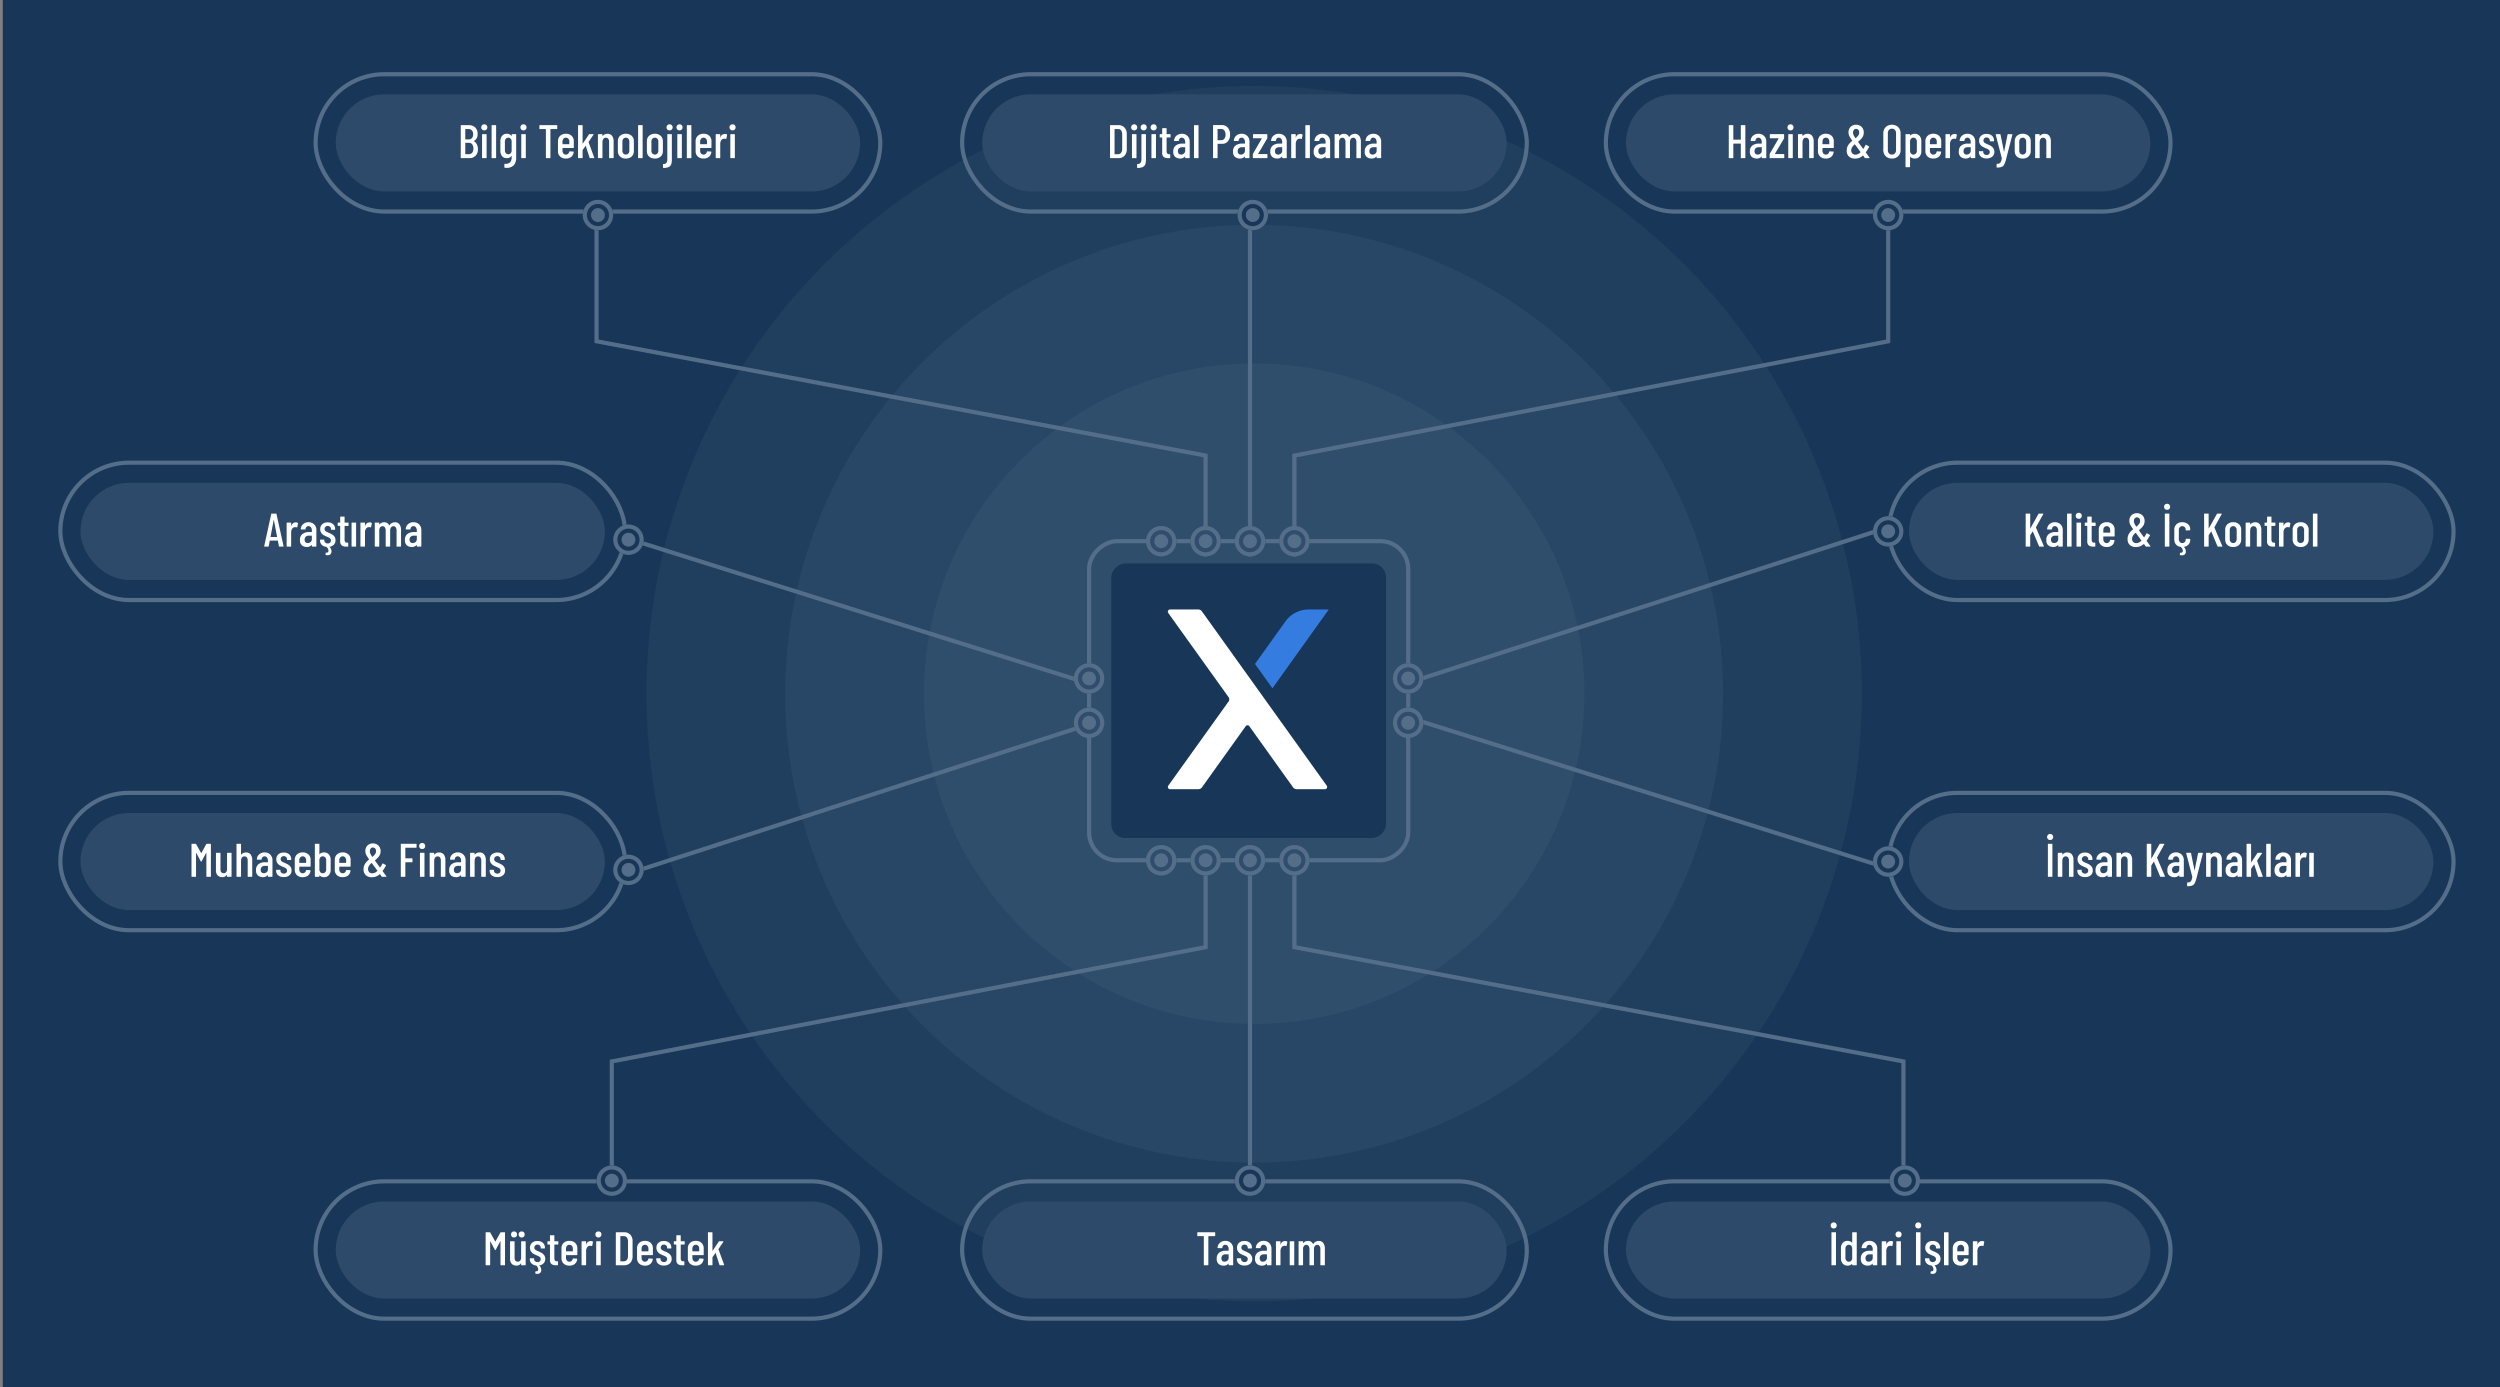 <svg xmlns="http://www.w3.org/2000/svg" xmlns:xlink="http://www.w3.org/1999/xlink" width="901" height="500" viewBox="0 0 901 500">
  <rect x="0" y="0" width="901" height="500" fill="#808080" stroke="none"/>
  <defs>
    <clipPath id="clip-path">
      <rect id="Mask" width="900" height="500" transform="translate(508 -0.087)" fill="#b82c0d"/>
    </clipPath>
    <clipPath id="clip-path-2">
      <rect width="11" height="59.4" fill="none"/>
    </clipPath>
    <clipPath id="clip-path-4">
      <rect width="11" height="27" fill="none"/>
    </clipPath>
  </defs>
  <g id="Departments" transform="translate(-510 -1730.913)">
    <rect id="Bg" width="900" height="500" transform="translate(511 1730.913)" fill="#173658"/>
    <g id="Circles" transform="translate(2 1731)" clip-path="url(#clip-path)">
      <g id="Circles-2" data-name="Circles" transform="translate(741 31.006)">
        <circle id="Circle_03" cx="219" cy="219" r="219" transform="translate(0 -0.093)" fill="#758ca3" opacity="0.1"/>
        <circle id="Circle_02" cx="169" cy="169" r="169" transform="translate(50 49.907)" fill="#758ca3" opacity="0.1"/>
        <circle id="Circle_01" cx="119" cy="119" r="119" transform="translate(100 99.907)" fill="#758ca3" opacity="0.1"/>
      </g>
    </g>
    <g id="Lines" transform="translate(818.5 2349.456) rotate(-90)">
      <g id="Left" transform="translate(726.542 284) rotate(180)">
        <path id="Path" d="M7544.5-18948.5h-35.814L7467.5-18729h-42.458" transform="translate(-7236.5 19106.5)" fill="none" stroke="#546e89" stroke-linecap="round" stroke-width="1.5"/>
        <path id="Path-2" data-name="Path" d="M7509.458-18893.5H7390" transform="translate(-7201.458 19035.5)" fill="none" stroke="#546e89" stroke-linecap="round" stroke-width="1.5"/>
        <path id="Path-3" data-name="Path" d="M7544-18734.5h-35.814l-41.186-214h-42.458" transform="translate(-7236 18860.498)" fill="none" stroke="#546e89" stroke-linecap="round" stroke-width="1.5"/>
        <path id="Path-4" data-name="Path" d="M0,163.5,36.544,47.262,51.4,0" transform="translate(353.902 364.999) rotate(180)" fill="none" stroke="#546e89" stroke-linecap="round" stroke-linejoin="round" stroke-width="1.5"/>
        <path id="Path-5" data-name="Path" d="M53,163.5,15.32,47.262,0,0" transform="translate(369.5 201.5)" fill="none" stroke="#546e89" stroke-linecap="round" stroke-linejoin="round" stroke-width="1.5"/>
        <path id="Path-6" data-name="Path" d="M0,163.5,36.544,47.262,51.4,0" transform="translate(368.097 -83.5)" fill="none" stroke="#546e89" stroke-linecap="round" stroke-linejoin="round" stroke-width="1.5"/>
        <path id="Path-7" data-name="Path" d="M53,163.5,15.32,47.262,0,0" transform="translate(352.5 80) rotate(180)" fill="none" stroke="#546e89" stroke-linecap="round" stroke-linejoin="round" stroke-width="1.5"/>
      </g>
      <g id="Left-2" data-name="Left" transform="translate(5)">
        <path id="Path-8" data-name="Path" d="M7544.5-18948.5h-35.814L7467.5-18729h-42.458" transform="translate(-7236.5 19106.5)" fill="none" stroke="#546e89" stroke-linecap="round" stroke-width="1.5"/>
        <path id="Path-9" data-name="Path" d="M7509.458-18893.5H7390" transform="translate(-7201.458 19035.5)" fill="none" stroke="#546e89" stroke-linecap="round" stroke-width="1.5"/>
        <path id="Path-10" data-name="Path" d="M7544-18734.5h-35.814l-41.186-214h-42.458" transform="translate(-7236 18860.498)" fill="none" stroke="#546e89" stroke-linecap="round" stroke-width="1.5"/>
      </g>
    </g>
    <g id="Logo_Chip" transform="translate(902.511 2040.955) rotate(-90)">
      <rect id="Bg_Stroke" width="115" height="115" rx="10" fill="none" stroke="#546e89" stroke-width="1.5"/>
      <rect id="Bg-2" data-name="Bg" width="99" height="99" rx="5" transform="translate(8 8)" fill="#173658"/>
      <g id="Symbol" transform="translate(90.385 28.384) rotate(90)">
        <path id="X_Blue" d="M708.532-415.3a10.251,10.251,0,0,0-8.361,4.311L689.2-395.676l6.288,8.777L715.8-415.3Z" transform="translate(-657.802 415.303)" fill="#357ce1"/>
        <path id="Type" d="M439.418,65.169a1.588,1.588,0,0,1-1.291-.664l-15.78-22.053a.788.788,0,0,0-1.281,0L405.288,64.505a1.589,1.589,0,0,1-1.292.664h-10.2a.792.792,0,0,1-.457-.152.8.8,0,0,1-.184-1.121l21.725-30.324a1.35,1.35,0,0,0,0-1.572L393.151,1.676A.8.8,0,0,1,393.792.4h10.175a1.588,1.588,0,0,1,1.292.663L450.264,63.9a.807.807,0,0,1-.643,1.274Z" transform="translate(-393 -0.401)" fill="#fff"/>
      </g>
    </g>
    <g id="Mini_Circle" transform="translate(923 1931.456) rotate(-90)" clip-path="url(#clip-path-2)">
      <g id="Mini_Circle-2" data-name="Mini_Circle" transform="translate(-1049.042 -426.6)">
        <g id="Ellipse" transform="translate(1049.041 426.6)" fill="#314d6d" stroke="#546e89" stroke-miterlimit="10" stroke-width="1.5">
          <circle cx="5.5" cy="5.5" r="5.5" stroke="none"/>
          <circle cx="5.5" cy="5.5" r="4.75" fill="none"/>
        </g>
        <circle id="Ellipse-2" data-name="Ellipse" cx="2.5" cy="2.5" r="2.5" transform="translate(1052.042 429.599)" fill="#546e89"/>
      </g>
      <g id="Mini_Circle-3" data-name="Mini_Circle" transform="translate(-1049.042 -410.6)">
        <g id="Ellipse-3" data-name="Ellipse" transform="translate(1049.041 426.6)" fill="#314d6d" stroke="#546e89" stroke-miterlimit="10" stroke-width="1.5">
          <circle cx="5.5" cy="5.5" r="5.5" stroke="none"/>
          <circle cx="5.5" cy="5.5" r="4.75" fill="none"/>
        </g>
        <circle id="Ellipse-4" data-name="Ellipse" cx="2.5" cy="2.5" r="2.5" transform="translate(1052.042 429.599)" fill="#546e89"/>
      </g>
      <g id="Mini_Circle-4" data-name="Mini_Circle" transform="translate(-1049.042 -394.6)">
        <g id="Ellipse-5" data-name="Ellipse" transform="translate(1049.041 426.6)" fill="#314d6d" stroke="#546e89" stroke-miterlimit="10" stroke-width="1.5">
          <circle cx="5.5" cy="5.5" r="5.5" stroke="none"/>
          <circle cx="5.5" cy="5.5" r="4.75" fill="none"/>
        </g>
        <circle id="Ellipse-6" data-name="Ellipse" cx="2.5" cy="2.5" r="2.5" transform="translate(1052.042 429.599)" fill="#546e89"/>
      </g>
      <g id="Mini_Circle-5" data-name="Mini_Circle" transform="translate(-1049.042 -378.6)">
        <g id="Ellipse-7" data-name="Ellipse" transform="translate(1049.041 426.6)" fill="#314d6d" stroke="#546e89" stroke-miterlimit="10" stroke-width="1.5">
          <circle cx="5.5" cy="5.5" r="5.5" stroke="none"/>
          <circle cx="5.5" cy="5.5" r="4.75" fill="none"/>
        </g>
        <circle id="Ellipse-8" data-name="Ellipse" cx="2.5" cy="2.5" r="2.5" transform="translate(1052.042 429.599)" fill="#546e89"/>
      </g>
    </g>
    <g id="Mini_Circle-6" data-name="Mini_Circle" transform="translate(923 2046.456) rotate(-90)" clip-path="url(#clip-path-2)">
      <g id="Mini_Circle-7" data-name="Mini_Circle" transform="translate(-1049.042 -426.6)">
        <g id="Ellipse-9" data-name="Ellipse" transform="translate(1049.041 426.6)" fill="#314d6d" stroke="#546e89" stroke-miterlimit="10" stroke-width="1.5">
          <circle cx="5.5" cy="5.5" r="5.5" stroke="none"/>
          <circle cx="5.5" cy="5.5" r="4.75" fill="none"/>
        </g>
        <circle id="Ellipse-10" data-name="Ellipse" cx="2.5" cy="2.5" r="2.5" transform="translate(1052.042 429.599)" fill="#546e89"/>
      </g>
      <g id="Mini_Circle-8" data-name="Mini_Circle" transform="translate(-1049.042 -410.6)">
        <g id="Ellipse-11" data-name="Ellipse" transform="translate(1049.041 426.6)" fill="#314d6d" stroke="#546e89" stroke-miterlimit="10" stroke-width="1.5">
          <circle cx="5.5" cy="5.5" r="5.5" stroke="none"/>
          <circle cx="5.5" cy="5.5" r="4.75" fill="none"/>
        </g>
        <circle id="Ellipse-12" data-name="Ellipse" cx="2.5" cy="2.5" r="2.5" transform="translate(1052.042 429.599)" fill="#546e89"/>
      </g>
      <g id="Mini_Circle-9" data-name="Mini_Circle" transform="translate(-1049.042 -394.6)">
        <g id="Ellipse-13" data-name="Ellipse" transform="translate(1049.041 426.6)" fill="#314d6d" stroke="#546e89" stroke-miterlimit="10" stroke-width="1.5">
          <circle cx="5.5" cy="5.5" r="5.5" stroke="none"/>
          <circle cx="5.5" cy="5.5" r="4.75" fill="none"/>
        </g>
        <circle id="Ellipse-14" data-name="Ellipse" cx="2.5" cy="2.5" r="2.5" transform="translate(1052.042 429.599)" fill="#546e89"/>
      </g>
      <g id="Mini_Circle-10" data-name="Mini_Circle" transform="translate(-1049.042 -378.6)">
        <g id="Ellipse-15" data-name="Ellipse" transform="translate(1049.041 426.6)" fill="#314d6d" stroke="#546e89" stroke-miterlimit="10" stroke-width="1.5">
          <circle cx="5.5" cy="5.5" r="5.5" stroke="none"/>
          <circle cx="5.5" cy="5.5" r="4.75" fill="none"/>
        </g>
        <circle id="Ellipse-16" data-name="Ellipse" cx="2.5" cy="2.5" r="2.5" transform="translate(1052.042 429.599)" fill="#546e89"/>
      </g>
    </g>
    <g id="Group_133" data-name="Group 133">
      <g id="Dept_Name" transform="translate(1185 1896.913)">
        <g id="Bg_Stroke-2" data-name="Bg_Stroke" transform="translate(5)" fill="none" stroke="#546e89" stroke-width="1.5">
          <rect width="205" height="51" rx="25.5" stroke="none"/>
          <rect x="0.75" y="0.75" width="203.5" height="49.5" rx="24.75" fill="none"/>
        </g>
        <rect id="Bg-3" data-name="Bg" width="189" height="35" rx="17.5" transform="translate(13 8)" fill="#2d4a6a"/>
        <g id="Mini_Circle-11" data-name="Mini_Circle" transform="translate(0 20)">
          <g id="Ellipse-17" data-name="Ellipse" transform="translate(0 0)" fill="#173658" stroke="#546e89" stroke-miterlimit="10" stroke-width="1.5">
            <circle cx="5.5" cy="5.5" r="5.5" stroke="none"/>
            <circle cx="5.5" cy="5.5" r="4.75" fill="none"/>
          </g>
          <circle id="Ellipse-18" data-name="Ellipse" cx="2.5" cy="2.5" r="2.5" transform="translate(3.001 3)" fill="#546e89"/>
        </g>
        <path id="Text" d="M1.224,0a.15.15,0,0,1-.17-.17V-11.73a.15.15,0,0,1,.17-.17H2.516a.15.15,0,0,1,.17.17v5.1q0,.051.034.059t.051-.043l2.89-5.168a.247.247,0,0,1,.2-.119H7.259a.143.143,0,0,1,.136.06.139.139,0,0,1-.017.144L4.76-6.97a.157.157,0,0,0,0,.1L7.6-.2l.017.068Q7.616,0,7.463,0H6.052a.187.187,0,0,1-.187-.136l-2.21-5.3q-.017-.085-.085-.017L2.7-4.08A.134.134,0,0,0,2.686-4V-.17a.15.15,0,0,1-.17.17Zm10.37-8.789a2.766,2.766,0,0,1,2.031.782,2.765,2.765,0,0,1,.791,2.057V-.17a.15.15,0,0,1-.17.17H12.954a.15.15,0,0,1-.17-.17V-.544A.057.057,0,0,0,12.759-.6q-.026-.017-.059.017a2.149,2.149,0,0,1-1.751.714A2.778,2.778,0,0,1,9.24-.417,2.3,2.3,0,0,1,8.5-2.38a2.565,2.565,0,0,1,.893-2.168,3.722,3.722,0,0,1,2.337-.689h.986a.06.06,0,0,0,.068-.068V-5.8a1.807,1.807,0,0,0-.34-1.148,1.072,1.072,0,0,0-.884-.433.97.97,0,0,0-.714.289,1.211,1.211,0,0,0-.34.748.15.15,0,0,1-.17.17H8.959a.15.15,0,0,1-.17-.17,2.507,2.507,0,0,1,.867-1.768A2.849,2.849,0,0,1,11.594-8.789Zm-.289,7.5a1.555,1.555,0,0,0,1.037-.374,1.3,1.3,0,0,0,.442-1.054V-3.876a.06.06,0,0,0-.068-.068H11.679a1.57,1.57,0,0,0-1.088.365,1.353,1.353,0,0,0-.408,1.063,1.247,1.247,0,0,0,.306.918A1.1,1.1,0,0,0,11.305-1.292ZM16.133,0a.15.15,0,0,1-.17-.17V-11.73a.15.15,0,0,1,.17-.17h1.292a.15.15,0,0,1,.17.17V-.17a.15.15,0,0,1-.17.17Zm4.046-10.013a1.059,1.059,0,0,1-.782-.306,1.059,1.059,0,0,1-.306-.782,1.059,1.059,0,0,1,.306-.782,1.059,1.059,0,0,1,.782-.306,1.068,1.068,0,0,1,.791.3,1.068,1.068,0,0,1,.3.79,1.059,1.059,0,0,1-.306.782A1.059,1.059,0,0,1,20.179-10.013ZM19.55,0a.15.15,0,0,1-.17-.17V-8.483a.15.15,0,0,1,.17-.17h1.292a.15.15,0,0,1,.17.17V-.17a.15.15,0,0,1-.17.17Zm6.715-7.633a.15.15,0,0,1-.17.17h-1.19a.06.06,0,0,0-.068.068v4.777a1.423,1.423,0,0,0,.238.944.917.917,0,0,0,.748.247h.153a.15.15,0,0,1,.17.17V-.17a.15.15,0,0,1-.17.17h-.527a2.663,2.663,0,0,1-1.64-.425,1.944,1.944,0,0,1-.553-1.615V-7.4a.06.06,0,0,0-.068-.068h-.663a.15.15,0,0,1-.17-.17v-.85a.15.15,0,0,1,.17-.17h.663a.06.06,0,0,0,.068-.068v-1.921a.15.15,0,0,1,.17-.17h1.241a.15.15,0,0,1,.17.17v1.921a.06.06,0,0,0,.068.068H26.1a.15.15,0,0,1,.17.17Zm6.851,3.808a.15.15,0,0,1-.17.17H29.1a.06.06,0,0,0-.068.068v.918a1.473,1.473,0,0,0,.34,1,1.116,1.116,0,0,0,.884.391,1.154,1.154,0,0,0,.8-.289,1.286,1.286,0,0,0,.408-.748.187.187,0,0,1,.187-.136l1.258.068a.156.156,0,0,1,.127.051.128.128,0,0,1,.026.119,2.531,2.531,0,0,1-.842,1.726A2.914,2.914,0,0,1,30.26.136,2.908,2.908,0,0,1,28.177-.6,2.563,2.563,0,0,1,27.4-2.55V-6.086a2.6,2.6,0,0,1,.773-1.955,2.869,2.869,0,0,1,2.083-.748,2.862,2.862,0,0,1,2.091.748,2.612,2.612,0,0,1,.765,1.955ZM30.26-7.378a1.116,1.116,0,0,0-.884.391,1.473,1.473,0,0,0-.34,1v.9a.06.06,0,0,0,.068.068h2.329a.06.06,0,0,0,.068-.068v-.9a1.473,1.473,0,0,0-.34-1A1.135,1.135,0,0,0,30.26-7.378ZM46-.2a.139.139,0,0,1,.034.1A.1.1,0,0,1,46-.034.139.139,0,0,1,45.9,0H44.506a.309.309,0,0,1-.221-.1l-.578-.833a.064.064,0,0,0-.1,0,4.287,4.287,0,0,1-1.318.825,4.176,4.176,0,0,1-1.5.264,3.135,3.135,0,0,1-2.2-.74,2.748,2.748,0,0,1-.807-2.134A3.515,3.515,0,0,1,38.3-4.683a6.628,6.628,0,0,1,1.445-1.539q.051-.017.017-.085-.6-.85-.875-1.335a3.6,3.6,0,0,1-.374-.833,3.056,3.056,0,0,1-.094-.79,2.74,2.74,0,0,1,.748-2.014,2.628,2.628,0,0,1,1.955-.757,2.749,2.749,0,0,1,2.006.765,2.7,2.7,0,0,1,.782,2.023,3.024,3.024,0,0,1-.535,1.793,7.411,7.411,0,0,1-1.487,1.5q-.051.017-.017.085l.816,1.156.986,1.343q.034.068.1,0a3.217,3.217,0,0,1,.187-.306q.408-.68.612-1.054a.152.152,0,0,1,.1-.085.192.192,0,0,1,.136.017l.952.544a.169.169,0,0,1,.068.238,17.783,17.783,0,0,1-1.173,1.887.157.157,0,0,0,0,.1ZM41.174-10.557a1.017,1.017,0,0,0-.808.366,1.447,1.447,0,0,0-.314.977,2.026,2.026,0,0,0,.153.791,8.91,8.91,0,0,0,.7,1.2q.051.068.1.017a5.245,5.245,0,0,0,.952-.995,1.8,1.8,0,0,0,.323-1.045,1.42,1.42,0,0,0-.306-.943A.992.992,0,0,0,41.174-10.557Zm-.221,9.3a2.622,2.622,0,0,0,1.785-.867.074.074,0,0,0,.017-.1L40.732-4.964q-.034-.051-.085,0a5.107,5.107,0,0,0-.918,1.029,2.014,2.014,0,0,0-.323,1.114,1.6,1.6,0,0,0,.4,1.13A1.483,1.483,0,0,0,40.953-1.258ZM51.374,0a.15.15,0,0,1-.17-.17V-11.73a.15.15,0,0,1,.17-.17h1.292a.15.15,0,0,1,.17.17V-.17a.15.15,0,0,1-.17.17Zm.646-13.26a1.059,1.059,0,0,1-.782-.306,1.059,1.059,0,0,1-.306-.782,1.059,1.059,0,0,1,.306-.782,1.059,1.059,0,0,1,.782-.306,1.059,1.059,0,0,1,.782.306,1.059,1.059,0,0,1,.306.782,1.059,1.059,0,0,1-.306.782A1.059,1.059,0,0,1,52.02-13.26Zm8.33,7.208a.15.15,0,0,1-.17.17l-1.292.051a.15.15,0,0,1-.17-.17v-.17a1.161,1.161,0,0,0-.357-.85,1.2,1.2,0,0,0-.884-.357,1.116,1.116,0,0,0-.884.391,1.473,1.473,0,0,0-.34,1v3.315a1.473,1.473,0,0,0,.34,1,1.116,1.116,0,0,0,.884.391,1.2,1.2,0,0,0,.884-.357,1.161,1.161,0,0,0,.357-.85v-.17a.15.15,0,0,1,.17-.17l1.292.017a.15.15,0,0,1,.17.17v.255a2.363,2.363,0,0,1-.595,1.624A2.663,2.663,0,0,1,58.14.085q-.085.034-.034.085a2.176,2.176,0,0,1,.663,1.564,1.309,1.309,0,0,1-.408,1.088,1.566,1.566,0,0,1-1,.323,2.158,2.158,0,0,1-.612-.085.176.176,0,0,1-.136-.2l.068-.527a.2.2,0,0,1,.068-.111.155.155,0,0,1,.136-.026.715.715,0,0,0,.17.017.611.611,0,0,0,.451-.179.727.727,0,0,0,.179-.535,1.447,1.447,0,0,0-.2-.7A2.53,2.53,0,0,0,56.95.136Q56.933.1,56.865.1a2.614,2.614,0,0,1-1.649-.876,2.686,2.686,0,0,1-.6-1.794V-6.086a2.6,2.6,0,0,1,.774-1.955,2.869,2.869,0,0,1,2.083-.748A3.324,3.324,0,0,1,59-8.458a2.428,2.428,0,0,1,1,.9,2.41,2.41,0,0,1,.348,1.284ZM65.535,0a.15.15,0,0,1-.17-.17V-11.73a.15.15,0,0,1,.17-.17h1.292a.15.15,0,0,1,.17.17v5.1q0,.051.034.059t.051-.043l2.89-5.168a.247.247,0,0,1,.2-.119H71.57a.143.143,0,0,1,.136.06.139.139,0,0,1-.017.144L69.071-6.97a.157.157,0,0,0,0,.1L71.91-.2l.017.068q0,.136-.153.136H70.363a.187.187,0,0,1-.187-.136l-2.21-5.3q-.017-.085-.085-.017L67.014-4.08A.134.134,0,0,0,67-4V-.17a.15.15,0,0,1-.17.17Zm10.3.136a2.912,2.912,0,0,1-2.1-.74,2.59,2.59,0,0,1-.773-1.964V-6.086a2.582,2.582,0,0,1,.782-1.955,2.9,2.9,0,0,1,2.091-.748,2.923,2.923,0,0,1,2.108.748,2.582,2.582,0,0,1,.782,1.955v3.519A2.576,2.576,0,0,1,77.945-.6,2.943,2.943,0,0,1,75.837.136Zm0-1.428a1.18,1.18,0,0,0,.9-.383A1.423,1.423,0,0,0,77.1-2.686v-3.3a1.43,1.43,0,0,0-.357-1,1.168,1.168,0,0,0-.9-.391,1.142,1.142,0,0,0-.893.391,1.451,1.451,0,0,0-.349,1v3.3a1.444,1.444,0,0,0,.349,1.012A1.153,1.153,0,0,0,75.837-1.292Zm7.939-7.48a1.965,1.965,0,0,1,1.641.722A3.24,3.24,0,0,1,85.986-6V-.17a.15.15,0,0,1-.17.17H84.524a.15.15,0,0,1-.17-.17v-5.7a1.756,1.756,0,0,0-.306-1.1,1.019,1.019,0,0,0-.85-.391,1.071,1.071,0,0,0-.876.383,1.8,1.8,0,0,0-.349,1.08q0,.1-.017.1V-.17a.15.15,0,0,1-.17.17H80.5a.15.15,0,0,1-.17-.17V-8.483a.15.15,0,0,1,.17-.17h1.292a.15.15,0,0,1,.17.17v.459a.04.04,0,0,0,.034.042q.034.009.068-.042A2.094,2.094,0,0,1,83.776-8.772Zm7.276,1.139a.15.15,0,0,1-.17.17h-1.19a.06.06,0,0,0-.068.068v4.777a1.423,1.423,0,0,0,.238.944.917.917,0,0,0,.748.247h.153a.15.15,0,0,1,.17.17V-.17a.15.15,0,0,1-.17.17h-.527A2.663,2.663,0,0,1,88.6-.425a1.944,1.944,0,0,1-.552-1.615V-7.4a.06.06,0,0,0-.068-.068h-.663a.15.15,0,0,1-.17-.17v-.85a.15.15,0,0,1,.17-.17h.663a.06.06,0,0,0,.068-.068v-1.921a.15.15,0,0,1,.17-.17h1.241a.15.15,0,0,1,.17.17v1.921a.06.06,0,0,0,.068.068h1.19a.15.15,0,0,1,.17.17Zm4.573-1.1a1.375,1.375,0,0,1,.731.187.183.183,0,0,1,.085.221l-.255,1.292q-.017.153-.2.1a1.315,1.315,0,0,0-.476-.085,2.046,2.046,0,0,0-.306.034,1.169,1.169,0,0,0-.875.578,2.259,2.259,0,0,0-.349,1.275V-.17a.15.15,0,0,1-.17.17H92.514a.15.15,0,0,1-.17-.17V-8.483a.15.15,0,0,1,.17-.17h1.292a.15.15,0,0,1,.17.17V-7.5q0,.051.026.059t.042-.043A1.668,1.668,0,0,1,95.625-8.738ZM100.147.136a2.912,2.912,0,0,1-2.1-.74,2.59,2.59,0,0,1-.773-1.964V-6.086a2.582,2.582,0,0,1,.782-1.955,2.9,2.9,0,0,1,2.091-.748,2.923,2.923,0,0,1,2.108.748,2.582,2.582,0,0,1,.782,1.955v3.519A2.576,2.576,0,0,1,102.255-.6,2.943,2.943,0,0,1,100.147.136Zm0-1.428a1.18,1.18,0,0,0,.9-.383,1.423,1.423,0,0,0,.357-1.012v-3.3a1.43,1.43,0,0,0-.357-1,1.168,1.168,0,0,0-.9-.391,1.142,1.142,0,0,0-.892.391,1.451,1.451,0,0,0-.349,1v3.3a1.444,1.444,0,0,0,.349,1.012A1.153,1.153,0,0,0,100.147-1.292ZM104.737,0a.15.15,0,0,1-.17-.17V-11.73a.15.15,0,0,1,.17-.17h1.292a.15.15,0,0,1,.17.17V-.17a.15.15,0,0,1-.17.17Z" transform="translate(54 31)" fill="#fff"/>
      </g>
      <g id="Dept_Name-2" data-name="Dept_Name" transform="translate(1088 1756.913)">
        <g id="Bg_Stroke-3" data-name="Bg_Stroke" fill="none" stroke="#546e89" stroke-width="1.5">
          <rect width="205" height="51" rx="25.5" stroke="none"/>
          <rect x="0.75" y="0.75" width="203.5" height="49.5" rx="24.75" fill="none"/>
        </g>
        <rect id="Bg-4" data-name="Bg" width="189" height="35" rx="17.5" transform="translate(8 8)" fill="#2d4a6a"/>
        <g id="Mini_Circle-12" data-name="Mini_Circle" transform="translate(97 46)">
          <g id="Ellipse-19" data-name="Ellipse" transform="translate(0 0)" fill="#173658" stroke="#546e89" stroke-miterlimit="10" stroke-width="1.5">
            <circle cx="5.5" cy="5.5" r="5.5" stroke="none"/>
            <circle cx="5.5" cy="5.5" r="4.75" fill="none"/>
          </g>
          <circle id="Ellipse-20" data-name="Ellipse" cx="2.5" cy="2.5" r="2.5" transform="translate(3.001 3)" fill="#546e89"/>
        </g>
        <path id="Text-2" data-name="Text" d="M5.389-11.73a.15.15,0,0,1,.17-.17H6.851a.15.15,0,0,1,.17.17V-.17a.15.15,0,0,1-.17.17H5.559a.15.15,0,0,1-.17-.17V-5.185a.06.06,0,0,0-.068-.068H2.754a.06.06,0,0,0-.068.068V-.17a.15.15,0,0,1-.17.17H1.224a.15.15,0,0,1-.17-.17V-11.73a.15.15,0,0,1,.17-.17H2.516a.15.15,0,0,1,.17.17v5a.06.06,0,0,0,.068.068H5.321a.06.06,0,0,0,.068-.068Zm6.358,2.941a2.766,2.766,0,0,1,2.031.782,2.765,2.765,0,0,1,.791,2.057V-.17A.15.15,0,0,1,14.4,0H13.107a.15.15,0,0,1-.17-.17V-.544A.057.057,0,0,0,12.912-.6q-.025-.017-.059.017A2.149,2.149,0,0,1,11.1.136,2.778,2.778,0,0,1,9.393-.417a2.3,2.3,0,0,1-.74-1.964,2.565,2.565,0,0,1,.892-2.168,3.722,3.722,0,0,1,2.338-.689h.986a.06.06,0,0,0,.068-.068V-5.8a1.807,1.807,0,0,0-.34-1.148,1.072,1.072,0,0,0-.884-.433A.97.97,0,0,0,11-7.089a1.211,1.211,0,0,0-.34.748.15.15,0,0,1-.17.17H9.112a.15.15,0,0,1-.17-.17,2.507,2.507,0,0,1,.867-1.768A2.849,2.849,0,0,1,11.747-8.789Zm-.289,7.5A1.555,1.555,0,0,0,12.5-1.666a1.3,1.3,0,0,0,.442-1.054V-3.876a.06.06,0,0,0-.068-.068H11.832a1.57,1.57,0,0,0-1.088.365,1.353,1.353,0,0,0-.408,1.063,1.247,1.247,0,0,0,.306.918A1.1,1.1,0,0,0,11.458-1.292ZM15.946,0a.15.15,0,0,1-.17-.17V-1.36a.487.487,0,0,1,.051-.221l3.179-5.491a.056.056,0,0,0,0-.06.057.057,0,0,0-.051-.026H16.014a.15.15,0,0,1-.17-.17V-8.483a.15.15,0,0,1,.17-.17h4.811a.15.15,0,0,1,.17.17v1.207a.487.487,0,0,1-.051.221L17.68-1.564a.056.056,0,0,0,0,.06.057.057,0,0,0,.051.025h3.145a.15.15,0,0,1,.17.17V-.17a.15.15,0,0,1-.17.17ZM23.29-10.013a1.059,1.059,0,0,1-.782-.306A1.059,1.059,0,0,1,22.2-11.1a1.059,1.059,0,0,1,.306-.782,1.059,1.059,0,0,1,.782-.306,1.068,1.068,0,0,1,.791.3,1.068,1.068,0,0,1,.3.79,1.059,1.059,0,0,1-.306.782A1.059,1.059,0,0,1,23.29-10.013ZM22.661,0a.15.15,0,0,1-.17-.17V-8.483a.15.15,0,0,1,.17-.17h1.292a.15.15,0,0,1,.17.17V-.17a.15.15,0,0,1-.17.17Zm6.783-8.772a1.965,1.965,0,0,1,1.64.722A3.24,3.24,0,0,1,31.654-6V-.17a.15.15,0,0,1-.17.17H30.192a.15.15,0,0,1-.17-.17v-5.7a1.756,1.756,0,0,0-.306-1.1,1.019,1.019,0,0,0-.85-.391,1.071,1.071,0,0,0-.875.383,1.8,1.8,0,0,0-.348,1.08q0,.1-.017.1V-.17a.15.15,0,0,1-.17.17H26.163a.15.15,0,0,1-.17-.17V-8.483a.15.15,0,0,1,.17-.17h1.292a.15.15,0,0,1,.17.17v.459a.04.04,0,0,0,.034.042q.034.009.068-.042A2.094,2.094,0,0,1,29.444-8.772ZM38.9-3.825a.15.15,0,0,1-.17.17H34.884a.06.06,0,0,0-.068.068v.918a1.473,1.473,0,0,0,.34,1,1.116,1.116,0,0,0,.884.391,1.154,1.154,0,0,0,.8-.289,1.286,1.286,0,0,0,.408-.748.187.187,0,0,1,.187-.136l1.258.068a.156.156,0,0,1,.128.051.128.128,0,0,1,.025.119A2.531,2.531,0,0,1,38-.485,2.914,2.914,0,0,1,36.04.136,2.908,2.908,0,0,1,33.958-.6a2.563,2.563,0,0,1-.774-1.955V-6.086a2.6,2.6,0,0,1,.774-1.955,2.869,2.869,0,0,1,2.083-.748,2.862,2.862,0,0,1,2.091.748A2.612,2.612,0,0,1,38.9-6.086ZM36.04-7.378a1.116,1.116,0,0,0-.884.391,1.473,1.473,0,0,0-.34,1v.9a.06.06,0,0,0,.068.068h2.329a.06.06,0,0,0,.068-.068v-.9a1.473,1.473,0,0,0-.34-1A1.135,1.135,0,0,0,36.04-7.378ZM51.782-.2a.139.139,0,0,1,.034.1.1.1,0,0,1-.034.068.139.139,0,0,1-.1.034H50.286a.309.309,0,0,1-.221-.1l-.578-.833a.064.064,0,0,0-.1,0,4.287,4.287,0,0,1-1.318.825,4.176,4.176,0,0,1-1.5.264,3.135,3.135,0,0,1-2.2-.74,2.748,2.748,0,0,1-.807-2.134,3.515,3.515,0,0,1,.527-1.963,6.628,6.628,0,0,1,1.445-1.539q.051-.017.017-.085-.6-.85-.876-1.335a3.6,3.6,0,0,1-.374-.833,3.056,3.056,0,0,1-.094-.79,2.74,2.74,0,0,1,.748-2.014,2.628,2.628,0,0,1,1.955-.757,2.749,2.749,0,0,1,2.006.765,2.7,2.7,0,0,1,.782,2.023,3.024,3.024,0,0,1-.535,1.793,7.411,7.411,0,0,1-1.487,1.5q-.051.017-.017.085l.816,1.156.986,1.343q.034.068.1,0a3.217,3.217,0,0,1,.187-.306q.408-.68.612-1.054a.152.152,0,0,1,.1-.085.192.192,0,0,1,.136.017l.952.544a.169.169,0,0,1,.068.238,17.783,17.783,0,0,1-1.173,1.887.157.157,0,0,0,0,.1ZM46.954-10.557a1.017,1.017,0,0,0-.808.366,1.447,1.447,0,0,0-.314.977,2.026,2.026,0,0,0,.153.791,8.91,8.91,0,0,0,.7,1.2q.051.068.1.017a5.245,5.245,0,0,0,.952-.995,1.8,1.8,0,0,0,.323-1.045,1.42,1.42,0,0,0-.306-.943A.992.992,0,0,0,46.954-10.557Zm-.221,9.3a2.622,2.622,0,0,0,1.785-.867.074.074,0,0,0,.017-.1L46.512-4.964q-.034-.051-.085,0a5.107,5.107,0,0,0-.918,1.029,2.014,2.014,0,0,0-.323,1.114,1.6,1.6,0,0,0,.4,1.13A1.483,1.483,0,0,0,46.733-1.258ZM59.84.136A3.034,3.034,0,0,1,57.6-.714a3.056,3.056,0,0,1-.85-2.261V-8.908a3.085,3.085,0,0,1,.85-2.269,3.017,3.017,0,0,1,2.244-.858,3.068,3.068,0,0,1,2.27.858,3.068,3.068,0,0,1,.859,2.269v5.933A3.039,3.039,0,0,1,62.11-.714,3.085,3.085,0,0,1,59.84.136Zm0-1.411a1.4,1.4,0,0,0,1.088-.451,1.692,1.692,0,0,0,.408-1.181V-8.993a1.692,1.692,0,0,0-.408-1.181,1.4,1.4,0,0,0-1.088-.45,1.35,1.35,0,0,0-1.062.45,1.715,1.715,0,0,0-.4,1.181v6.086a1.715,1.715,0,0,0,.4,1.181A1.35,1.35,0,0,0,59.84-1.275Zm8.194-7.514a2.232,2.232,0,0,1,1.759.74A2.829,2.829,0,0,1,70.448-6.1v3.536a2.841,2.841,0,0,1-.654,1.981,2.257,2.257,0,0,1-1.759.723,2.379,2.379,0,0,1-.825-.153,2.022,2.022,0,0,1-.74-.476q-.085-.051-.085.034V3.077a.15.15,0,0,1-.17.17H64.923a.15.15,0,0,1-.17-.17V-8.483a.15.15,0,0,1,.17-.17h1.292a.15.15,0,0,1,.17.17v.272a.04.04,0,0,0,.034.043.071.071,0,0,0,.068-.026,2.047,2.047,0,0,1,.731-.451A2.43,2.43,0,0,1,68.034-8.789Zm.8,2.8a1.451,1.451,0,0,0-.348-1,1.142,1.142,0,0,0-.893-.391,1.1,1.1,0,0,0-.867.391,1.473,1.473,0,0,0-.34,1v3.315a1.473,1.473,0,0,0,.34,1,1.1,1.1,0,0,0,.867.391,1.142,1.142,0,0,0,.893-.391,1.451,1.451,0,0,0,.348-1Zm8.789,2.159a.15.15,0,0,1-.17.17H73.61a.06.06,0,0,0-.068.068v.918a1.473,1.473,0,0,0,.34,1,1.116,1.116,0,0,0,.884.391,1.154,1.154,0,0,0,.8-.289,1.286,1.286,0,0,0,.408-.748.187.187,0,0,1,.187-.136l1.258.068a.156.156,0,0,1,.128.051.128.128,0,0,1,.025.119A2.531,2.531,0,0,1,76.73-.485a2.914,2.914,0,0,1-1.964.621A2.908,2.908,0,0,1,72.684-.6,2.563,2.563,0,0,1,71.91-2.55V-6.086a2.6,2.6,0,0,1,.773-1.955,2.869,2.869,0,0,1,2.082-.748,2.862,2.862,0,0,1,2.091.748,2.612,2.612,0,0,1,.765,1.955ZM74.766-7.378a1.116,1.116,0,0,0-.884.391,1.473,1.473,0,0,0-.34,1v.9a.06.06,0,0,0,.068.068h2.329a.06.06,0,0,0,.068-.068v-.9a1.473,1.473,0,0,0-.34-1A1.135,1.135,0,0,0,74.766-7.378Zm7.667-1.36a1.375,1.375,0,0,1,.731.187.183.183,0,0,1,.085.221l-.255,1.292q-.017.153-.2.1a1.315,1.315,0,0,0-.476-.085,2.046,2.046,0,0,0-.306.034,1.169,1.169,0,0,0-.875.578,2.259,2.259,0,0,0-.349,1.275V-.17a.15.15,0,0,1-.17.17H79.322a.15.15,0,0,1-.17-.17V-8.483a.15.15,0,0,1,.17-.17h1.292a.15.15,0,0,1,.17.17V-7.5q0,.051.026.059t.042-.043A1.668,1.668,0,0,1,82.433-8.738Zm4.624-.051a2.766,2.766,0,0,1,2.032.782,2.765,2.765,0,0,1,.791,2.057V-.17a.15.15,0,0,1-.17.17H88.417a.15.15,0,0,1-.17-.17V-.544A.057.057,0,0,0,88.222-.6q-.026-.017-.06.017a2.149,2.149,0,0,1-1.751.714A2.778,2.778,0,0,1,84.7-.417a2.3,2.3,0,0,1-.739-1.964,2.565,2.565,0,0,1,.892-2.168,3.722,3.722,0,0,1,2.338-.689h.986a.06.06,0,0,0,.068-.068V-5.8a1.807,1.807,0,0,0-.34-1.148,1.072,1.072,0,0,0-.884-.433.97.97,0,0,0-.714.289,1.211,1.211,0,0,0-.34.748.15.15,0,0,1-.17.17H84.422a.15.15,0,0,1-.17-.17,2.507,2.507,0,0,1,.867-1.768A2.849,2.849,0,0,1,87.057-8.789Zm-.289,7.5a1.555,1.555,0,0,0,1.037-.374,1.3,1.3,0,0,0,.442-1.054V-3.876a.06.06,0,0,0-.068-.068H87.142a1.57,1.57,0,0,0-1.088.365,1.353,1.353,0,0,0-.408,1.063,1.247,1.247,0,0,0,.306.918A1.1,1.1,0,0,0,86.768-1.292ZM93.959.1a3.037,3.037,0,0,1-2.014-.621,2.073,2.073,0,0,1-.74-1.675v-.153a.15.15,0,0,1,.17-.17h1.207a.15.15,0,0,1,.17.17v.119a.991.991,0,0,0,.357.774,1.289,1.289,0,0,0,.884.314,1.132,1.132,0,0,0,.825-.306,1.044,1.044,0,0,0,.314-.782.927.927,0,0,0-.221-.629,1.613,1.613,0,0,0-.519-.4q-.3-.144-.91-.4a8.433,8.433,0,0,1-1.1-.561A2.611,2.611,0,0,1,91.613-5a2.283,2.283,0,0,1-.34-1.292A2.292,2.292,0,0,1,92-8.092a2.813,2.813,0,0,1,1.947-.646,2.818,2.818,0,0,1,1.98.663,2.325,2.325,0,0,1,.723,1.8v.051a.15.15,0,0,1-.17.17H95.3a.15.15,0,0,1-.17-.17v-.119a1.065,1.065,0,0,0-.323-.782,1.127,1.127,0,0,0-.833-.323,1.093,1.093,0,0,0-.833.323,1.1,1.1,0,0,0-.306.782.882.882,0,0,0,.2.6,1.561,1.561,0,0,0,.493.382q.289.145.918.417a9.828,9.828,0,0,1,1.156.586,2.673,2.673,0,0,1,.807.791A2.209,2.209,0,0,1,96.764-2.3a2.183,2.183,0,0,1-.757,1.751A3.05,3.05,0,0,1,93.959.1Zm3.723,3.281q-.034,0-.068-.051a.209.209,0,0,1-.034-.119v-1a.15.15,0,0,1,.17-.17,2.147,2.147,0,0,0,.859-.17,1.13,1.13,0,0,0,.51-.578A5.126,5.126,0,0,0,99.45.051l-.017-.085L97.257-8.466l-.017-.051q0-.136.17-.136H98.8a.162.162,0,0,1,.187.153l1.241,6.137q.017.051.034.051t.034-.051L101.524-8.5a.175.175,0,0,1,.187-.153l1.411.017a.156.156,0,0,1,.128.051.127.127,0,0,1,.008.136L100.929.6a8.068,8.068,0,0,1-.646,1.743,1.812,1.812,0,0,1-.893.807,4.362,4.362,0,0,1-1.623.238Zm9.3-3.247a2.912,2.912,0,0,1-2.1-.74,2.59,2.59,0,0,1-.773-1.964V-6.086a2.582,2.582,0,0,1,.782-1.955,2.9,2.9,0,0,1,2.091-.748,2.923,2.923,0,0,1,2.108.748,2.582,2.582,0,0,1,.782,1.955v3.519A2.576,2.576,0,0,1,109.089-.6,2.943,2.943,0,0,1,106.981.136Zm0-1.428a1.18,1.18,0,0,0,.9-.383,1.423,1.423,0,0,0,.357-1.012v-3.3a1.43,1.43,0,0,0-.357-1,1.168,1.168,0,0,0-.9-.391,1.142,1.142,0,0,0-.893.391,1.451,1.451,0,0,0-.349,1v3.3a1.444,1.444,0,0,0,.349,1.012A1.153,1.153,0,0,0,106.981-1.292Zm7.939-7.48a1.965,1.965,0,0,1,1.641.722A3.24,3.24,0,0,1,117.13-6V-.17a.15.15,0,0,1-.17.17h-1.292a.15.15,0,0,1-.17-.17v-5.7a1.756,1.756,0,0,0-.306-1.1,1.019,1.019,0,0,0-.85-.391,1.071,1.071,0,0,0-.876.383,1.8,1.8,0,0,0-.349,1.08q0,.1-.017.1V-.17a.15.15,0,0,1-.17.17h-1.292a.15.15,0,0,1-.17-.17V-8.483a.15.15,0,0,1,.17-.17h1.292a.15.15,0,0,1,.17.17v.459a.04.04,0,0,0,.034.042q.034.009.068-.042A2.094,2.094,0,0,1,114.92-8.772Z" transform="translate(44 31)" fill="#fff"/>
      </g>
      <g id="Dept_Name-3" data-name="Dept_Name" transform="translate(856 1756.913)">
        <g id="Bg_Stroke-4" data-name="Bg_Stroke" fill="none" stroke="#546e89" stroke-width="1.5">
          <rect width="205" height="51" rx="25.5" stroke="none"/>
          <rect x="0.75" y="0.75" width="203.5" height="49.5" rx="24.75" fill="none"/>
        </g>
        <rect id="Bg-5" data-name="Bg" width="189" height="35" rx="17.5" transform="translate(8 8)" fill="#2d4a6a"/>
        <g id="Mini_Circle-13" data-name="Mini_Circle" transform="translate(100 46)">
          <g id="Ellipse-21" data-name="Ellipse" transform="translate(0 0)" fill="#173658" stroke="#546e89" stroke-miterlimit="10" stroke-width="1.5">
            <circle cx="5.5" cy="5.5" r="5.5" stroke="none"/>
            <circle cx="5.5" cy="5.5" r="4.75" fill="none"/>
          </g>
          <circle id="Ellipse-22" data-name="Ellipse" cx="2.5" cy="2.5" r="2.5" transform="translate(3.001 3)" fill="#546e89"/>
        </g>
        <path id="Text-3" data-name="Text" d="M1.224,0a.15.15,0,0,1-.17-.17V-11.73a.15.15,0,0,1,.17-.17H4.012a2.966,2.966,0,0,1,2.244.867,3.244,3.244,0,0,1,.833,2.346v5.474A3.244,3.244,0,0,1,6.256-.867,2.966,2.966,0,0,1,4.012,0ZM2.686-1.479a.06.06,0,0,0,.068.068L4-1.428a1.25,1.25,0,0,0,1.037-.5A2.246,2.246,0,0,0,5.44-3.3V-8.6a2.208,2.208,0,0,0-.391-1.377A1.259,1.259,0,0,0,4-10.489H2.754a.06.06,0,0,0-.068.068Zm7.072-8.534a1.059,1.059,0,0,1-.782-.306A1.059,1.059,0,0,1,8.67-11.1a1.059,1.059,0,0,1,.306-.782,1.059,1.059,0,0,1,.782-.306,1.068,1.068,0,0,1,.79.3,1.068,1.068,0,0,1,.3.79,1.059,1.059,0,0,1-.306.782A1.059,1.059,0,0,1,9.758-10.013Zm3.434,0a1.059,1.059,0,0,1-.782-.306A1.059,1.059,0,0,1,12.1-11.1a1.059,1.059,0,0,1,.306-.782,1.059,1.059,0,0,1,.782-.306,1.068,1.068,0,0,1,.79.3,1.068,1.068,0,0,1,.3.79,1.059,1.059,0,0,1-.306.782A1.059,1.059,0,0,1,13.192-10.013ZM9.129,0a.15.15,0,0,1-.17-.17V-8.483a.15.15,0,0,1,.17-.17h1.292a.15.15,0,0,1,.17.17V-.17a.15.15,0,0,1-.17.17Zm1.9,3.519q-.221,0-.221-.17V2.278a.15.15,0,0,1,.17-.17q1.394-.017,1.394-1.632V-8.483a.15.15,0,0,1,.17-.17h1.292a.15.15,0,0,1,.17.17V.476a5.3,5.3,0,0,1-.221,1.692,1.787,1.787,0,0,1-.867.994A3.984,3.984,0,0,1,11.033,3.519Zm5.746-13.532A1.059,1.059,0,0,1,16-10.319a1.059,1.059,0,0,1-.306-.782A1.059,1.059,0,0,1,16-11.883a1.059,1.059,0,0,1,.782-.306,1.068,1.068,0,0,1,.791.3,1.068,1.068,0,0,1,.3.79,1.059,1.059,0,0,1-.306.782A1.059,1.059,0,0,1,16.779-10.013ZM16.15,0a.15.15,0,0,1-.17-.17V-8.483a.15.15,0,0,1,.17-.17h1.292a.15.15,0,0,1,.17.17V-.17a.15.15,0,0,1-.17.17Zm6.715-7.633a.15.15,0,0,1-.17.17h-1.19a.06.06,0,0,0-.068.068v4.777a1.423,1.423,0,0,0,.238.944.917.917,0,0,0,.748.247h.153a.15.15,0,0,1,.17.17V-.17a.15.15,0,0,1-.17.17h-.527a2.663,2.663,0,0,1-1.641-.425,1.944,1.944,0,0,1-.552-1.615V-7.4a.06.06,0,0,0-.068-.068h-.663a.15.15,0,0,1-.17-.17v-.85a.15.15,0,0,1,.17-.17h.663a.06.06,0,0,0,.068-.068v-1.921a.15.15,0,0,1,.17-.17h1.241a.15.15,0,0,1,.17.17v1.921a.06.06,0,0,0,.068.068H22.7a.15.15,0,0,1,.17.17Zm4.08-1.156a2.766,2.766,0,0,1,2.031.782,2.765,2.765,0,0,1,.791,2.057V-.17A.15.15,0,0,1,29.6,0H28.305a.15.15,0,0,1-.17-.17V-.544A.057.057,0,0,0,28.11-.6q-.026-.017-.059.017A2.149,2.149,0,0,1,26.3.136a2.778,2.778,0,0,1-1.709-.553,2.3,2.3,0,0,1-.74-1.964,2.565,2.565,0,0,1,.893-2.168,3.722,3.722,0,0,1,2.337-.689h.986a.06.06,0,0,0,.068-.068V-5.8a1.807,1.807,0,0,0-.34-1.148,1.072,1.072,0,0,0-.884-.433.97.97,0,0,0-.714.289,1.211,1.211,0,0,0-.34.748.15.15,0,0,1-.17.17H24.31a.15.15,0,0,1-.17-.17,2.507,2.507,0,0,1,.867-1.768A2.849,2.849,0,0,1,26.945-8.789Zm-.289,7.5a1.555,1.555,0,0,0,1.037-.374,1.3,1.3,0,0,0,.442-1.054V-3.876a.06.06,0,0,0-.068-.068H27.03a1.57,1.57,0,0,0-1.088.365,1.353,1.353,0,0,0-.408,1.063,1.247,1.247,0,0,0,.306.918A1.1,1.1,0,0,0,26.656-1.292ZM31.484,0a.15.15,0,0,1-.17-.17V-11.73a.15.15,0,0,1,.17-.17h1.292a.15.15,0,0,1,.17.17V-.17a.15.15,0,0,1-.17.17ZM41.4-11.917a2.651,2.651,0,0,1,2.117.944A3.672,3.672,0,0,1,44.319-8.5a3.6,3.6,0,0,1-.782,2.414,2.571,2.571,0,0,1-2.057.918h-1.6a.06.06,0,0,0-.068.068V-.17a.15.15,0,0,1-.17.17H38.352a.15.15,0,0,1-.17-.17V-11.747a.15.15,0,0,1,.17-.17Zm-.255,5.44a1.362,1.362,0,0,0,1.122-.536,2.276,2.276,0,0,0,.425-1.454,2.379,2.379,0,0,0-.425-1.487,1.347,1.347,0,0,0-1.122-.553H39.882a.06.06,0,0,0-.068.068v3.893a.06.06,0,0,0,.068.068Zm7.344-2.312a2.766,2.766,0,0,1,2.031.782,2.765,2.765,0,0,1,.791,2.057V-.17a.15.15,0,0,1-.17.17H49.844a.15.15,0,0,1-.17-.17V-.544A.057.057,0,0,0,49.649-.6q-.026-.017-.06.017a2.149,2.149,0,0,1-1.751.714A2.778,2.778,0,0,1,46.13-.417a2.3,2.3,0,0,1-.74-1.964,2.565,2.565,0,0,1,.893-2.168,3.722,3.722,0,0,1,2.337-.689h.986a.06.06,0,0,0,.068-.068V-5.8a1.807,1.807,0,0,0-.34-1.148,1.072,1.072,0,0,0-.884-.433.97.97,0,0,0-.714.289,1.211,1.211,0,0,0-.34.748.15.15,0,0,1-.17.17H45.849a.15.15,0,0,1-.17-.17,2.507,2.507,0,0,1,.867-1.768A2.849,2.849,0,0,1,48.484-8.789Zm-.289,7.5a1.555,1.555,0,0,0,1.037-.374,1.3,1.3,0,0,0,.442-1.054V-3.876a.06.06,0,0,0-.068-.068H48.569a1.57,1.57,0,0,0-1.088.365,1.353,1.353,0,0,0-.408,1.063,1.247,1.247,0,0,0,.306.918A1.1,1.1,0,0,0,48.2-1.292ZM52.683,0a.15.15,0,0,1-.17-.17V-1.36a.487.487,0,0,1,.051-.221l3.179-5.491a.056.056,0,0,0,0-.06.057.057,0,0,0-.051-.026H52.751a.15.15,0,0,1-.17-.17V-8.483a.15.15,0,0,1,.17-.17h4.811a.15.15,0,0,1,.17.17v1.207a.487.487,0,0,1-.051.221L54.417-1.564a.056.056,0,0,0,0,.06.057.057,0,0,0,.051.025h3.145a.15.15,0,0,1,.17.17V-.17a.15.15,0,0,1-.17.17Zm9.231-8.789a2.766,2.766,0,0,1,2.031.782,2.765,2.765,0,0,1,.791,2.057V-.17a.15.15,0,0,1-.17.17H63.274a.15.15,0,0,1-.17-.17V-.544A.057.057,0,0,0,63.079-.6q-.026-.017-.06.017a2.149,2.149,0,0,1-1.751.714A2.778,2.778,0,0,1,59.56-.417a2.3,2.3,0,0,1-.74-1.964,2.565,2.565,0,0,1,.893-2.168,3.722,3.722,0,0,1,2.337-.689h.986A.06.06,0,0,0,63.1-5.3V-5.8a1.807,1.807,0,0,0-.34-1.148,1.072,1.072,0,0,0-.884-.433.97.97,0,0,0-.714.289,1.211,1.211,0,0,0-.34.748.15.15,0,0,1-.17.17H59.279a.15.15,0,0,1-.17-.17,2.507,2.507,0,0,1,.867-1.768A2.849,2.849,0,0,1,61.914-8.789Zm-.289,7.5a1.555,1.555,0,0,0,1.037-.374A1.3,1.3,0,0,0,63.1-2.72V-3.876a.06.06,0,0,0-.068-.068H62a1.57,1.57,0,0,0-1.088.365A1.353,1.353,0,0,0,60.5-2.516a1.247,1.247,0,0,0,.306.918A1.1,1.1,0,0,0,61.625-1.292Zm8.007-7.446a1.375,1.375,0,0,1,.731.187.183.183,0,0,1,.085.221l-.255,1.292q-.017.153-.2.1a1.315,1.315,0,0,0-.476-.085,2.046,2.046,0,0,0-.306.034,1.169,1.169,0,0,0-.875.578,2.259,2.259,0,0,0-.349,1.275V-.17a.15.15,0,0,1-.17.17H66.521a.15.15,0,0,1-.17-.17V-8.483a.15.15,0,0,1,.17-.17h1.292a.15.15,0,0,1,.17.17V-7.5q0,.051.025.059t.043-.043A1.668,1.668,0,0,1,69.632-8.738ZM71.621,0a.15.15,0,0,1-.17-.17V-11.73a.15.15,0,0,1,.17-.17h1.292a.15.15,0,0,1,.17.17V-.17a.15.15,0,0,1-.17.17Zm5.933-8.789a2.766,2.766,0,0,1,2.032.782,2.765,2.765,0,0,1,.791,2.057V-.17a.15.15,0,0,1-.17.17H78.914a.15.15,0,0,1-.17-.17V-.544A.057.057,0,0,0,78.719-.6q-.026-.017-.06.017a2.149,2.149,0,0,1-1.751.714A2.778,2.778,0,0,1,75.2-.417,2.3,2.3,0,0,1,74.46-2.38a2.565,2.565,0,0,1,.892-2.168,3.722,3.722,0,0,1,2.338-.689h.986a.06.06,0,0,0,.068-.068V-5.8a1.807,1.807,0,0,0-.34-1.148,1.072,1.072,0,0,0-.884-.433.97.97,0,0,0-.714.289,1.211,1.211,0,0,0-.34.748.15.15,0,0,1-.17.17H74.919a.15.15,0,0,1-.17-.17,2.507,2.507,0,0,1,.867-1.768A2.849,2.849,0,0,1,77.554-8.789Zm-.289,7.5A1.555,1.555,0,0,0,78.3-1.666a1.3,1.3,0,0,0,.442-1.054V-3.876a.06.06,0,0,0-.068-.068H77.639a1.57,1.57,0,0,0-1.088.365,1.353,1.353,0,0,0-.408,1.063,1.247,1.247,0,0,0,.306.918A1.1,1.1,0,0,0,77.265-1.292Zm12-7.48a1.911,1.911,0,0,1,1.624.757A3.455,3.455,0,0,1,91.46-5.9V-.17a.15.15,0,0,1-.17.17H90.015a.15.15,0,0,1-.17-.17V-5.78a1.936,1.936,0,0,0-.306-1.165.963.963,0,0,0-.816-.417,1.041,1.041,0,0,0-.867.417A1.829,1.829,0,0,0,87.533-5.8V-.17a.15.15,0,0,1-.17.17H86.088a.15.15,0,0,1-.17-.17V-5.78a1.936,1.936,0,0,0-.306-1.165.963.963,0,0,0-.816-.417,1.041,1.041,0,0,0-.867.417A1.829,1.829,0,0,0,83.606-5.8V-.17a.15.15,0,0,1-.17.17H82.161a.15.15,0,0,1-.17-.17V-8.483a.15.15,0,0,1,.17-.17h1.275a.15.15,0,0,1,.17.17v.425a.057.057,0,0,0,.025.051q.026.017.06-.017a2.217,2.217,0,0,1,.782-.561,2.253,2.253,0,0,1,.884-.187A1.917,1.917,0,0,1,87.21-7.633a.041.041,0,0,0,.051.025q.034-.008.051-.076a2.037,2.037,0,0,1,.867-.833A2.47,2.47,0,0,1,89.267-8.772Zm6.681-.017a2.766,2.766,0,0,1,2.032.782A2.765,2.765,0,0,1,98.77-5.95V-.17A.15.15,0,0,1,98.6,0H97.308a.15.15,0,0,1-.17-.17V-.544A.057.057,0,0,0,97.113-.6q-.026-.017-.06.017A2.149,2.149,0,0,1,95.3.136a2.778,2.778,0,0,1-1.709-.553,2.3,2.3,0,0,1-.739-1.964,2.565,2.565,0,0,1,.892-2.168,3.722,3.722,0,0,1,2.338-.689h.986a.06.06,0,0,0,.068-.068V-5.8a1.807,1.807,0,0,0-.34-1.148,1.072,1.072,0,0,0-.884-.433.97.97,0,0,0-.714.289,1.211,1.211,0,0,0-.34.748.15.15,0,0,1-.17.17H93.313a.15.15,0,0,1-.17-.17,2.507,2.507,0,0,1,.867-1.768A2.849,2.849,0,0,1,95.948-8.789Zm-.289,7.5A1.555,1.555,0,0,0,96.7-1.666a1.3,1.3,0,0,0,.442-1.054V-3.876a.06.06,0,0,0-.068-.068H96.033a1.57,1.57,0,0,0-1.088.365,1.353,1.353,0,0,0-.408,1.063,1.247,1.247,0,0,0,.306.918A1.1,1.1,0,0,0,95.659-1.292Z" transform="translate(53 31)" fill="#fff"/>
      </g>
      <g id="Dept_Name-4" data-name="Dept_Name" transform="translate(623 1756.913)">
        <g id="Bg_Stroke-5" data-name="Bg_Stroke" fill="none" stroke="#546e89" stroke-width="1.5">
          <rect width="205" height="51" rx="25.5" stroke="none"/>
          <rect x="0.75" y="0.75" width="203.5" height="49.5" rx="24.75" fill="none"/>
        </g>
        <rect id="Bg-6" data-name="Bg" width="189" height="35" rx="17.5" transform="translate(8 8)" fill="#2d4a6a"/>
        <g id="Mini_Circle-14" data-name="Mini_Circle" transform="translate(97 46)">
          <g id="Ellipse-23" data-name="Ellipse" transform="translate(0 0)" fill="#173658" stroke="#546e89" stroke-miterlimit="10" stroke-width="1.5">
            <circle cx="5.5" cy="5.5" r="5.5" stroke="none"/>
            <circle cx="5.5" cy="5.5" r="4.75" fill="none"/>
          </g>
          <circle id="Ellipse-24" data-name="Ellipse" cx="2.5" cy="2.5" r="2.5" transform="translate(3.001 3)" fill="#546e89"/>
        </g>
        <path id="Text-4" data-name="Text" d="M7.242-3.247a3.187,3.187,0,0,1-.876,2.4,3.166,3.166,0,0,1-2.3.85H1.224a.15.15,0,0,1-.17-.17V-11.73a.15.15,0,0,1,.17-.17h2.6a3.437,3.437,0,0,1,2.422.807,3.045,3.045,0,0,1,.876,2.355A2.611,2.611,0,0,1,5.814-6.2q-.085.051-.017.085A2.825,2.825,0,0,1,6.86-4.981,3.693,3.693,0,0,1,7.242-3.247ZM2.754-10.489a.06.06,0,0,0-.068.068v3.6a.06.06,0,0,0,.068.068H3.842a1.6,1.6,0,0,0,1.241-.484,1.932,1.932,0,0,0,.442-1.352,2.051,2.051,0,0,0-.442-1.4,1.567,1.567,0,0,0-1.241-.5ZM3.927-1.428A1.536,1.536,0,0,0,5.16-1.955a2.236,2.236,0,0,0,.45-1.5A2.4,2.4,0,0,0,5.168-4.99a1.481,1.481,0,0,0-1.224-.553H2.754a.06.06,0,0,0-.068.068V-1.5a.06.06,0,0,0,.068.068Zm5.61-8.585a1.059,1.059,0,0,1-.782-.306,1.059,1.059,0,0,1-.306-.782,1.059,1.059,0,0,1,.306-.782,1.059,1.059,0,0,1,.782-.306,1.068,1.068,0,0,1,.79.3,1.068,1.068,0,0,1,.3.79,1.059,1.059,0,0,1-.306.782A1.059,1.059,0,0,1,9.537-10.013ZM8.908,0a.15.15,0,0,1-.17-.17V-8.483a.15.15,0,0,1,.17-.17H10.2a.15.15,0,0,1,.17.17V-.17A.15.15,0,0,1,10.2,0Zm3.434,0a.15.15,0,0,1-.17-.17V-11.73a.15.15,0,0,1,.17-.17h1.292a.15.15,0,0,1,.17.17V-.17a.15.15,0,0,1-.17.17ZM19.4-8.483a.15.15,0,0,1,.17-.17h1.292a.15.15,0,0,1,.17.17V-.255a4.194,4.194,0,0,1-.816,2.763,3.48,3.48,0,0,1-2.805.977l-.459-.017a.168.168,0,0,1-.17-.187V2.193q0-.17.187-.17a2.325,2.325,0,0,0,1.913-.552A2.839,2.839,0,0,0,19.4-.408V-.765a.039.039,0,0,0-.025-.043q-.026-.008-.06.025A1.928,1.928,0,0,1,17.663,0a2.122,2.122,0,0,1-1.725-.723,2.968,2.968,0,0,1-.6-1.964v-3.4a2.968,2.968,0,0,1,.612-1.981,2.127,2.127,0,0,1,1.717-.722,1.874,1.874,0,0,1,1.649.782q.034.034.06.017a.057.057,0,0,0,.025-.051ZM18.19-1.411a1.1,1.1,0,0,0,.875-.383,1.464,1.464,0,0,0,.332-.995v-3.2a1.5,1.5,0,0,0-.332-1,1.091,1.091,0,0,0-.875-.391,1.116,1.116,0,0,0-.884.391,1.473,1.473,0,0,0-.34,1v3.2a1.441,1.441,0,0,0,.34.995A1.127,1.127,0,0,0,18.19-1.411Zm5.474-8.6a1.059,1.059,0,0,1-.782-.306,1.059,1.059,0,0,1-.306-.782,1.059,1.059,0,0,1,.306-.782,1.059,1.059,0,0,1,.782-.306,1.068,1.068,0,0,1,.791.3,1.068,1.068,0,0,1,.3.79,1.059,1.059,0,0,1-.306.782A1.059,1.059,0,0,1,23.664-10.013ZM23.035,0a.15.15,0,0,1-.17-.17V-8.483a.15.15,0,0,1,.17-.17h1.292a.15.15,0,0,1,.17.17V-.17a.15.15,0,0,1-.17.17ZM35.666-11.9a.15.15,0,0,1,.17.17v1.071a.15.15,0,0,1-.17.17H33.439a.06.06,0,0,0-.068.068V-.17A.15.15,0,0,1,33.2,0H31.909a.15.15,0,0,1-.17-.17V-10.421a.06.06,0,0,0-.068-.068H29.563a.15.15,0,0,1-.17-.17V-11.73a.15.15,0,0,1,.17-.17ZM41.8-3.825a.15.15,0,0,1-.17.17H37.791a.06.06,0,0,0-.068.068v.918a1.473,1.473,0,0,0,.34,1,1.116,1.116,0,0,0,.884.391,1.154,1.154,0,0,0,.8-.289,1.286,1.286,0,0,0,.408-.748.187.187,0,0,1,.187-.136L41.6-2.38a.156.156,0,0,1,.128.051.128.128,0,0,1,.025.119A2.531,2.531,0,0,1,40.91-.485a2.914,2.914,0,0,1-1.963.621A2.908,2.908,0,0,1,36.865-.6a2.563,2.563,0,0,1-.774-1.955V-6.086a2.6,2.6,0,0,1,.774-1.955,2.869,2.869,0,0,1,2.083-.748,2.862,2.862,0,0,1,2.091.748A2.612,2.612,0,0,1,41.8-6.086ZM38.947-7.378a1.116,1.116,0,0,0-.884.391,1.473,1.473,0,0,0-.34,1v.9a.06.06,0,0,0,.068.068H40.12a.06.06,0,0,0,.068-.068v-.9a1.473,1.473,0,0,0-.34-1A1.135,1.135,0,0,0,38.947-7.378ZM43.5,0a.15.15,0,0,1-.17-.17V-11.73a.15.15,0,0,1,.17-.17H44.8a.15.15,0,0,1,.17.17v6.443A.069.069,0,0,0,45-5.219q.034.017.051-.034l2.193-3.3a.257.257,0,0,1,.2-.1h1.326a.143.143,0,0,1,.136.059.139.139,0,0,1-.017.144L47.141-5.865a.074.074,0,0,0-.017.1l2.04,5.576.017.068q0,.119-.153.119H47.685a.2.2,0,0,1-.2-.136L46.121-4.4q-.017-.1-.1-.017L45-2.941a.115.115,0,0,0-.034.085V-.17A.15.15,0,0,1,44.8,0ZM53.941-8.772a1.965,1.965,0,0,1,1.641.722A3.24,3.24,0,0,1,56.151-6V-.17a.15.15,0,0,1-.17.17H54.689a.15.15,0,0,1-.17-.17v-5.7a1.756,1.756,0,0,0-.306-1.1,1.019,1.019,0,0,0-.85-.391,1.071,1.071,0,0,0-.875.383,1.8,1.8,0,0,0-.348,1.08q0,.1-.017.1V-.17a.15.15,0,0,1-.17.17H50.66a.15.15,0,0,1-.17-.17V-8.483a.15.15,0,0,1,.17-.17h1.292a.15.15,0,0,1,.17.17v.459a.04.04,0,0,0,.034.042q.034.009.068-.042A2.094,2.094,0,0,1,53.941-8.772ZM60.554.136a2.912,2.912,0,0,1-2.1-.74,2.59,2.59,0,0,1-.774-1.964V-6.086a2.582,2.582,0,0,1,.782-1.955,2.9,2.9,0,0,1,2.091-.748,2.923,2.923,0,0,1,2.108.748,2.582,2.582,0,0,1,.782,1.955v3.519A2.576,2.576,0,0,1,62.662-.6,2.943,2.943,0,0,1,60.554.136Zm0-1.428a1.18,1.18,0,0,0,.9-.383,1.423,1.423,0,0,0,.357-1.012v-3.3a1.43,1.43,0,0,0-.357-1,1.168,1.168,0,0,0-.9-.391,1.142,1.142,0,0,0-.892.391,1.451,1.451,0,0,0-.349,1v3.3a1.444,1.444,0,0,0,.349,1.012A1.153,1.153,0,0,0,60.554-1.292ZM65.144,0a.15.15,0,0,1-.17-.17V-11.73a.15.15,0,0,1,.17-.17h1.292a.15.15,0,0,1,.17.17V-.17a.15.15,0,0,1-.17.17Zm5.865.136a2.912,2.912,0,0,1-2.1-.74,2.59,2.59,0,0,1-.773-1.964V-6.086a2.582,2.582,0,0,1,.782-1.955,2.9,2.9,0,0,1,2.091-.748,2.923,2.923,0,0,1,2.108.748A2.582,2.582,0,0,1,73.9-6.086v3.519A2.576,2.576,0,0,1,73.117-.6,2.943,2.943,0,0,1,71.009.136Zm0-1.428a1.18,1.18,0,0,0,.9-.383,1.423,1.423,0,0,0,.357-1.012v-3.3a1.43,1.43,0,0,0-.357-1,1.168,1.168,0,0,0-.9-.391,1.142,1.142,0,0,0-.892.391,1.451,1.451,0,0,0-.349,1v3.3a1.444,1.444,0,0,0,.349,1.012A1.153,1.153,0,0,0,71.009-1.292Zm5.3-8.721a1.059,1.059,0,0,1-.782-.306,1.059,1.059,0,0,1-.306-.782,1.059,1.059,0,0,1,.306-.782,1.059,1.059,0,0,1,.782-.306,1.081,1.081,0,0,1,.8.306,1.059,1.059,0,0,1,.306.782,1.044,1.044,0,0,1-.314.782A1.088,1.088,0,0,1,76.313-10.013ZM74.171,3.519q-.221,0-.221-.17V2.278a.15.15,0,0,1,.17-.17Q75.5,2.091,75.5.476V-8.483a.15.15,0,0,1,.17-.17h1.292a.15.15,0,0,1,.17.17V.476a5.493,5.493,0,0,1-.213,1.692,1.75,1.75,0,0,1-.858.994A3.984,3.984,0,0,1,74.171,3.519ZM79.9-10.013a1.059,1.059,0,0,1-.782-.306,1.059,1.059,0,0,1-.306-.782,1.059,1.059,0,0,1,.306-.782,1.059,1.059,0,0,1,.782-.306,1.068,1.068,0,0,1,.79.3,1.068,1.068,0,0,1,.3.79,1.059,1.059,0,0,1-.306.782A1.059,1.059,0,0,1,79.9-10.013ZM79.271,0a.15.15,0,0,1-.17-.17V-8.483a.15.15,0,0,1,.17-.17h1.292a.15.15,0,0,1,.17.17V-.17a.15.15,0,0,1-.17.17Zm3.434,0a.15.15,0,0,1-.17-.17V-11.73a.15.15,0,0,1,.17-.17H84a.15.15,0,0,1,.17.17V-.17A.15.15,0,0,1,84,0Zm8.7-3.825a.15.15,0,0,1-.17.17H87.4a.06.06,0,0,0-.068.068v.918a1.473,1.473,0,0,0,.34,1,1.116,1.116,0,0,0,.884.391,1.154,1.154,0,0,0,.8-.289,1.286,1.286,0,0,0,.408-.748.187.187,0,0,1,.187-.136l1.258.068a.156.156,0,0,1,.128.051.128.128,0,0,1,.025.119,2.531,2.531,0,0,1-.841,1.726,2.914,2.914,0,0,1-1.964.621A2.908,2.908,0,0,1,86.471-.6,2.563,2.563,0,0,1,85.7-2.55V-6.086a2.6,2.6,0,0,1,.773-1.955,2.869,2.869,0,0,1,2.082-.748,2.862,2.862,0,0,1,2.091.748,2.612,2.612,0,0,1,.765,1.955ZM88.553-7.378a1.116,1.116,0,0,0-.884.391,1.473,1.473,0,0,0-.34,1v.9a.06.06,0,0,0,.068.068h2.329a.06.06,0,0,0,.068-.068v-.9a1.473,1.473,0,0,0-.34-1A1.135,1.135,0,0,0,88.553-7.378Zm7.667-1.36a1.375,1.375,0,0,1,.731.187.183.183,0,0,1,.085.221l-.255,1.292q-.017.153-.2.1a1.315,1.315,0,0,0-.476-.085,2.046,2.046,0,0,0-.306.034,1.169,1.169,0,0,0-.875.578,2.259,2.259,0,0,0-.349,1.275V-.17A.15.15,0,0,1,94.4,0H93.109a.15.15,0,0,1-.17-.17V-8.483a.15.15,0,0,1,.17-.17H94.4a.15.15,0,0,1,.17.17V-7.5q0,.051.026.059t.042-.043A1.668,1.668,0,0,1,96.22-8.738Zm2.788-1.275a1.059,1.059,0,0,1-.782-.306,1.059,1.059,0,0,1-.306-.782,1.059,1.059,0,0,1,.306-.782,1.059,1.059,0,0,1,.782-.306,1.068,1.068,0,0,1,.79.3,1.068,1.068,0,0,1,.3.79,1.059,1.059,0,0,1-.306.782A1.059,1.059,0,0,1,99.008-10.013ZM98.379,0a.15.15,0,0,1-.17-.17V-8.483a.15.15,0,0,1,.17-.17h1.292a.15.15,0,0,1,.17.17V-.17a.15.15,0,0,1-.17.17Z" transform="translate(52 31)" fill="#fff"/>
      </g>
      <g id="Dept_Name-5" data-name="Dept_Name" transform="translate(531 1896.913)">
        <g id="Bg_Stroke-6" data-name="Bg_Stroke" fill="none" stroke="#546e89" stroke-width="1.5">
          <rect width="205" height="51" rx="25.5" stroke="none"/>
          <rect x="0.75" y="0.75" width="203.5" height="49.5" rx="24.75" fill="none"/>
        </g>
        <rect id="Bg-7" data-name="Bg" width="189" height="35" rx="17.5" transform="translate(8 8)" fill="#2d4a6a"/>
        <g id="Mini_Circle-15" data-name="Mini_Circle" transform="translate(200 23)">
          <g id="Ellipse-25" data-name="Ellipse" transform="translate(0 0)" fill="#173658" stroke="#546e89" stroke-miterlimit="10" stroke-width="1.5">
            <circle cx="5.5" cy="5.5" r="5.5" stroke="none"/>
            <circle cx="5.5" cy="5.5" r="4.75" fill="none"/>
          </g>
          <circle id="Ellipse-26" data-name="Ellipse" cx="2.5" cy="2.5" r="2.5" transform="translate(3.001 3)" fill="#546e89"/>
        </g>
        <path id="Text-5" data-name="Text" d="M5.712,0a.175.175,0,0,1-.187-.153L5.151-2.108a.057.057,0,0,0-.025-.051.1.1,0,0,0-.06-.017H2.3a.1.1,0,0,0-.059.017.057.057,0,0,0-.025.051L1.853-.153A.162.162,0,0,1,1.666,0H.374A.156.156,0,0,1,.247-.051.155.155,0,0,1,.221-.187l2.533-11.56a.175.175,0,0,1,.187-.153H4.454a.162.162,0,0,1,.187.153L7.191-.187v.034A.135.135,0,0,1,7.038,0ZM2.5-3.536q0,.068.051.068H4.811q.051,0,.051-.068L3.706-9.571Q3.689-9.6,3.672-9.6t-.034.034Zm9.078-5.2a1.375,1.375,0,0,1,.731.187.183.183,0,0,1,.085.221l-.255,1.292q-.017.153-.2.1a1.315,1.315,0,0,0-.476-.085,2.046,2.046,0,0,0-.306.034,1.169,1.169,0,0,0-.875.578,2.259,2.259,0,0,0-.349,1.275V-.17a.15.15,0,0,1-.17.17H8.466A.15.15,0,0,1,8.3-.17V-8.483a.15.15,0,0,1,.17-.17H9.758a.15.15,0,0,1,.17.17V-7.5q0,.051.026.059T10-7.48A1.668,1.668,0,0,1,11.577-8.738ZM16.2-8.789a2.766,2.766,0,0,1,2.031.782,2.765,2.765,0,0,1,.791,2.057V-.17a.15.15,0,0,1-.17.17H17.561a.15.15,0,0,1-.17-.17V-.544A.057.057,0,0,0,17.366-.6q-.026-.017-.06.017a2.149,2.149,0,0,1-1.751.714,2.778,2.778,0,0,1-1.708-.553,2.3,2.3,0,0,1-.74-1.964A2.565,2.565,0,0,1,14-4.548a3.722,3.722,0,0,1,2.337-.689h.986a.06.06,0,0,0,.068-.068V-5.8a1.807,1.807,0,0,0-.34-1.148,1.072,1.072,0,0,0-.884-.433.97.97,0,0,0-.714.289,1.211,1.211,0,0,0-.34.748.15.15,0,0,1-.17.17H13.566a.15.15,0,0,1-.17-.17,2.507,2.507,0,0,1,.867-1.768A2.849,2.849,0,0,1,16.2-8.789Zm-.289,7.5a1.555,1.555,0,0,0,1.037-.374,1.3,1.3,0,0,0,.442-1.054V-3.876a.06.06,0,0,0-.068-.068H16.286a1.57,1.57,0,0,0-1.088.365,1.353,1.353,0,0,0-.408,1.063A1.247,1.247,0,0,0,15.1-1.6,1.1,1.1,0,0,0,15.912-1.292Zm10-1a2.221,2.221,0,0,1-.552,1.547,2.575,2.575,0,0,1-1.522.782q-.085.034-.034.085a2.236,2.236,0,0,1,.663,1.547,1.357,1.357,0,0,1-.408,1.114,1.539,1.539,0,0,1-1,.332,2.158,2.158,0,0,1-.612-.085.176.176,0,0,1-.136-.2l.085-.544q.017-.153.2-.119a.715.715,0,0,0,.17.017A.583.583,0,0,0,23.205,2a.777.777,0,0,0,.17-.553A1.862,1.862,0,0,0,22.661.119a.115.115,0,0,0-.085-.034,2.706,2.706,0,0,1-1.632-.74,2.1,2.1,0,0,1-.6-1.539v-.153a.15.15,0,0,1,.17-.17h1.207a.15.15,0,0,1,.17.17v.119a.991.991,0,0,0,.357.774,1.289,1.289,0,0,0,.884.314,1.132,1.132,0,0,0,.825-.306,1.044,1.044,0,0,0,.314-.782.927.927,0,0,0-.221-.629,1.613,1.613,0,0,0-.518-.4q-.3-.144-.91-.4a8.433,8.433,0,0,1-1.1-.561A2.61,2.61,0,0,1,20.757-5a2.283,2.283,0,0,1-.34-1.292,2.292,2.292,0,0,1,.722-1.8,2.813,2.813,0,0,1,1.947-.646,2.818,2.818,0,0,1,1.98.663,2.325,2.325,0,0,1,.722,1.8v.051a.15.15,0,0,1-.17.17H24.446a.15.15,0,0,1-.17-.17v-.119a1.065,1.065,0,0,0-.323-.782,1.127,1.127,0,0,0-.833-.323,1.093,1.093,0,0,0-.833.323,1.1,1.1,0,0,0-.306.782.882.882,0,0,0,.2.6,1.561,1.561,0,0,0,.493.382q.289.145.918.417a9.828,9.828,0,0,1,1.156.586,2.673,2.673,0,0,1,.807.791A2.209,2.209,0,0,1,25.908-2.3Zm4.709-5.338a.15.15,0,0,1-.17.17h-1.19a.06.06,0,0,0-.068.068v4.777a1.423,1.423,0,0,0,.238.944.917.917,0,0,0,.748.247h.153a.15.15,0,0,1,.17.17V-.17a.15.15,0,0,1-.17.17H29.8a2.663,2.663,0,0,1-1.64-.425,1.944,1.944,0,0,1-.553-1.615V-7.4a.06.06,0,0,0-.068-.068h-.663a.15.15,0,0,1-.17-.17v-.85a.15.15,0,0,1,.17-.17h.663a.06.06,0,0,0,.068-.068v-1.921a.15.15,0,0,1,.17-.17h1.241a.15.15,0,0,1,.17.17v1.921a.06.06,0,0,0,.068.068h1.19a.15.15,0,0,1,.17.17ZM31.875,0a.15.15,0,0,1-.17-.17V-8.483a.15.15,0,0,1,.17-.17h1.292a.15.15,0,0,1,.17.17V-.17a.15.15,0,0,1-.17.17Zm6.307-8.738a1.375,1.375,0,0,1,.731.187A.183.183,0,0,1,39-8.33l-.255,1.292q-.017.153-.2.1a1.315,1.315,0,0,0-.476-.085,2.046,2.046,0,0,0-.306.034,1.169,1.169,0,0,0-.876.578,2.259,2.259,0,0,0-.348,1.275V-.17a.15.15,0,0,1-.17.17H35.071a.15.15,0,0,1-.17-.17V-8.483a.15.15,0,0,1,.17-.17h1.292a.15.15,0,0,1,.17.17V-7.5q0,.051.026.059T36.6-7.48A1.668,1.668,0,0,1,38.182-8.738Zm9.163-.034a1.911,1.911,0,0,1,1.624.757A3.455,3.455,0,0,1,49.538-5.9V-.17a.15.15,0,0,1-.17.17H48.093a.15.15,0,0,1-.17-.17V-5.78a1.936,1.936,0,0,0-.306-1.165.963.963,0,0,0-.816-.417,1.041,1.041,0,0,0-.867.417A1.829,1.829,0,0,0,45.611-5.8V-.17a.15.15,0,0,1-.17.17H44.166A.15.15,0,0,1,44-.17V-5.78a1.936,1.936,0,0,0-.306-1.165.963.963,0,0,0-.816-.417,1.041,1.041,0,0,0-.867.417A1.829,1.829,0,0,0,41.684-5.8V-.17a.15.15,0,0,1-.17.17H40.239a.15.15,0,0,1-.17-.17V-8.483a.15.15,0,0,1,.17-.17h1.275a.15.15,0,0,1,.17.17v.425a.057.057,0,0,0,.026.051q.025.017.059-.017a2.217,2.217,0,0,1,.782-.561,2.253,2.253,0,0,1,.884-.187,1.917,1.917,0,0,1,1.853,1.139.041.041,0,0,0,.051.025q.034-.008.051-.076a2.037,2.037,0,0,1,.867-.833A2.47,2.47,0,0,1,47.345-8.772Zm6.681-.017a2.766,2.766,0,0,1,2.031.782,2.765,2.765,0,0,1,.791,2.057V-.17a.15.15,0,0,1-.17.17H55.386a.15.15,0,0,1-.17-.17V-.544A.057.057,0,0,0,55.191-.6q-.026-.017-.06.017A2.149,2.149,0,0,1,53.38.136a2.778,2.778,0,0,1-1.708-.553,2.3,2.3,0,0,1-.74-1.964,2.565,2.565,0,0,1,.893-2.168,3.722,3.722,0,0,1,2.337-.689h.986a.06.06,0,0,0,.068-.068V-5.8a1.807,1.807,0,0,0-.34-1.148,1.072,1.072,0,0,0-.884-.433.97.97,0,0,0-.714.289,1.211,1.211,0,0,0-.34.748.15.15,0,0,1-.17.17H51.391a.15.15,0,0,1-.17-.17,2.507,2.507,0,0,1,.867-1.768A2.849,2.849,0,0,1,54.026-8.789Zm-.289,7.5a1.555,1.555,0,0,0,1.037-.374,1.3,1.3,0,0,0,.442-1.054V-3.876a.06.06,0,0,0-.068-.068H54.111a1.57,1.57,0,0,0-1.088.365,1.353,1.353,0,0,0-.408,1.063,1.247,1.247,0,0,0,.306.918A1.1,1.1,0,0,0,53.737-1.292Z" transform="translate(74 31)" fill="#fff"/>
      </g>
    </g>
    <g id="Group_134" data-name="Group 134" transform="translate(0 399)">
      <g id="Dept_Name-6" data-name="Dept_Name" transform="translate(1185 1616.913)">
        <g id="Bg_Stroke-7" data-name="Bg_Stroke" transform="translate(5)" fill="none" stroke="#546e89" stroke-width="1.5">
          <rect width="205" height="51" rx="25.5" stroke="none"/>
          <rect x="0.75" y="0.75" width="203.5" height="49.5" rx="24.75" fill="none"/>
        </g>
        <rect id="Bg-8" data-name="Bg" width="189" height="35" rx="17.5" transform="translate(13 8)" fill="#2d4a6a"/>
        <g id="Mini_Circle-16" data-name="Mini_Circle" transform="translate(0 20)">
          <g id="Ellipse-27" data-name="Ellipse" transform="translate(0 0)" fill="#173658" stroke="#546e89" stroke-miterlimit="10" stroke-width="1.5">
            <circle cx="5.5" cy="5.5" r="5.5" stroke="none"/>
            <circle cx="5.5" cy="5.5" r="4.75" fill="none"/>
          </g>
          <circle id="Ellipse-28" data-name="Ellipse" cx="2.5" cy="2.5" r="2.5" transform="translate(3.001 3)" fill="#546e89"/>
        </g>
        <path id="Text-6" data-name="Text" d="M1.224,0a.15.15,0,0,1-.17-.17V-11.73a.15.15,0,0,1,.17-.17H2.516a.15.15,0,0,1,.17.17V-.17a.15.15,0,0,1-.17.17ZM1.87-13.26a1.059,1.059,0,0,1-.782-.306,1.059,1.059,0,0,1-.306-.782,1.059,1.059,0,0,1,.306-.782,1.059,1.059,0,0,1,.782-.306,1.059,1.059,0,0,1,.782.306,1.059,1.059,0,0,1,.306.782,1.059,1.059,0,0,1-.306.782A1.059,1.059,0,0,1,1.87-13.26ZM8.075-8.772a1.965,1.965,0,0,1,1.64.722A3.24,3.24,0,0,1,10.285-6V-.17a.15.15,0,0,1-.17.17H8.823a.15.15,0,0,1-.17-.17v-5.7a1.756,1.756,0,0,0-.306-1.1,1.019,1.019,0,0,0-.85-.391,1.071,1.071,0,0,0-.876.383A1.8,1.8,0,0,0,6.273-5.9q0,.1-.017.1V-.17a.15.15,0,0,1-.17.17H4.794a.15.15,0,0,1-.17-.17V-8.483a.15.15,0,0,1,.17-.17H6.086a.15.15,0,0,1,.17.17v.459a.04.04,0,0,0,.034.042q.034.009.068-.042A2.094,2.094,0,0,1,8.075-8.772ZM14.433.1a3.037,3.037,0,0,1-2.014-.621,2.073,2.073,0,0,1-.74-1.675v-.153a.15.15,0,0,1,.17-.17h1.207a.15.15,0,0,1,.17.17v.119a.991.991,0,0,0,.357.774,1.289,1.289,0,0,0,.884.314,1.132,1.132,0,0,0,.825-.306,1.044,1.044,0,0,0,.314-.782.927.927,0,0,0-.221-.629,1.613,1.613,0,0,0-.519-.4q-.3-.144-.91-.4a8.433,8.433,0,0,1-1.1-.561A2.61,2.61,0,0,1,12.087-5a2.283,2.283,0,0,1-.34-1.292,2.292,2.292,0,0,1,.722-1.8,2.813,2.813,0,0,1,1.946-.646,2.818,2.818,0,0,1,1.98.663,2.325,2.325,0,0,1,.723,1.8v.051a.15.15,0,0,1-.17.17H15.776a.15.15,0,0,1-.17-.17v-.119a1.065,1.065,0,0,0-.323-.782,1.127,1.127,0,0,0-.833-.323,1.093,1.093,0,0,0-.833.323,1.1,1.1,0,0,0-.306.782.882.882,0,0,0,.2.6,1.561,1.561,0,0,0,.493.382q.289.145.918.417a9.828,9.828,0,0,1,1.156.586,2.673,2.673,0,0,1,.807.791A2.209,2.209,0,0,1,17.238-2.3a2.183,2.183,0,0,1-.757,1.751A3.05,3.05,0,0,1,14.433.1Zm6.9-8.891a2.766,2.766,0,0,1,2.031.782,2.765,2.765,0,0,1,.791,2.057V-.17a.15.15,0,0,1-.17.17H22.7a.15.15,0,0,1-.17-.17V-.544A.057.057,0,0,0,22.5-.6q-.026-.017-.059.017a2.149,2.149,0,0,1-1.751.714,2.778,2.778,0,0,1-1.709-.553,2.3,2.3,0,0,1-.74-1.964,2.565,2.565,0,0,1,.893-2.168,3.722,3.722,0,0,1,2.337-.689h.986a.06.06,0,0,0,.068-.068V-5.8a1.807,1.807,0,0,0-.34-1.148,1.072,1.072,0,0,0-.884-.433.97.97,0,0,0-.714.289,1.211,1.211,0,0,0-.34.748.15.15,0,0,1-.17.17H18.7a.15.15,0,0,1-.17-.17A2.507,2.507,0,0,1,19.4-8.109,2.849,2.849,0,0,1,21.335-8.789Zm-.289,7.5a1.555,1.555,0,0,0,1.037-.374,1.3,1.3,0,0,0,.442-1.054V-3.876a.06.06,0,0,0-.068-.068H21.42a1.57,1.57,0,0,0-1.088.365,1.353,1.353,0,0,0-.408,1.063,1.247,1.247,0,0,0,.306.918A1.1,1.1,0,0,0,21.046-1.292Zm8.177-7.48a1.965,1.965,0,0,1,1.64.722A3.24,3.24,0,0,1,31.433-6V-.17a.15.15,0,0,1-.17.17H29.971a.15.15,0,0,1-.17-.17v-5.7a1.756,1.756,0,0,0-.306-1.1,1.019,1.019,0,0,0-.85-.391,1.071,1.071,0,0,0-.875.383,1.8,1.8,0,0,0-.349,1.08q0,.1-.017.1V-.17a.15.15,0,0,1-.17.17H25.942a.15.15,0,0,1-.17-.17V-8.483a.15.15,0,0,1,.17-.17h1.292a.15.15,0,0,1,.17.17v.459a.04.04,0,0,0,.034.042q.034.009.068-.042A2.094,2.094,0,0,1,29.223-8.772ZM36.856,0a.15.15,0,0,1-.17-.17V-11.73a.15.15,0,0,1,.17-.17h1.292a.15.15,0,0,1,.17.17v5.1q0,.051.034.059t.051-.043l2.89-5.168a.247.247,0,0,1,.2-.119h1.394a.143.143,0,0,1,.136.06.139.139,0,0,1-.017.144L40.392-6.97a.157.157,0,0,0,0,.1L43.231-.2l.017.068Q43.248,0,43.1,0H41.684A.187.187,0,0,1,41.5-.136l-2.21-5.3q-.017-.085-.085-.017L38.335-4.08A.134.134,0,0,0,38.318-4V-.17a.15.15,0,0,1-.17.17Zm10.37-8.789a2.766,2.766,0,0,1,2.031.782,2.765,2.765,0,0,1,.791,2.057V-.17a.15.15,0,0,1-.17.17H48.586a.15.15,0,0,1-.17-.17V-.544A.057.057,0,0,0,48.391-.6q-.025-.017-.059.017A2.149,2.149,0,0,1,46.58.136a2.778,2.778,0,0,1-1.708-.553,2.3,2.3,0,0,1-.74-1.964,2.565,2.565,0,0,1,.893-2.168,3.722,3.722,0,0,1,2.337-.689h.986a.06.06,0,0,0,.068-.068V-5.8a1.807,1.807,0,0,0-.34-1.148,1.072,1.072,0,0,0-.884-.433.97.97,0,0,0-.714.289,1.211,1.211,0,0,0-.34.748.15.15,0,0,1-.17.17H44.591a.15.15,0,0,1-.17-.17,2.507,2.507,0,0,1,.867-1.768A2.849,2.849,0,0,1,47.226-8.789Zm-.289,7.5a1.555,1.555,0,0,0,1.037-.374,1.3,1.3,0,0,0,.442-1.054V-3.876a.06.06,0,0,0-.068-.068H47.311a1.57,1.57,0,0,0-1.088.365,1.353,1.353,0,0,0-.408,1.063,1.247,1.247,0,0,0,.306.918A1.1,1.1,0,0,0,46.937-1.292Zm4.4,4.675q-.034,0-.068-.051a.209.209,0,0,1-.034-.119v-1a.15.15,0,0,1,.17-.17,2.147,2.147,0,0,0,.858-.17,1.13,1.13,0,0,0,.51-.578A5.125,5.125,0,0,0,53.108.051l-.017-.085L50.915-8.466,50.9-8.517q0-.136.17-.136h1.394a.162.162,0,0,1,.187.153L53.89-2.363q.017.051.034.051t.034-.051L55.182-8.5a.175.175,0,0,1,.187-.153l1.411.017a.156.156,0,0,1,.128.051.127.127,0,0,1,.008.136L54.587.6a8.068,8.068,0,0,1-.646,1.743,1.812,1.812,0,0,1-.892.807,4.362,4.362,0,0,1-1.624.238ZM61.54-8.772a1.965,1.965,0,0,1,1.641.722A3.24,3.24,0,0,1,63.75-6V-.17a.15.15,0,0,1-.17.17H62.288a.15.15,0,0,1-.17-.17v-5.7a1.756,1.756,0,0,0-.306-1.1,1.019,1.019,0,0,0-.85-.391,1.071,1.071,0,0,0-.875.383,1.8,1.8,0,0,0-.348,1.08q0,.1-.017.1V-.17a.15.15,0,0,1-.17.17H58.259a.15.15,0,0,1-.17-.17V-8.483a.15.15,0,0,1,.17-.17h1.292a.15.15,0,0,1,.17.17v.459a.04.04,0,0,0,.034.042q.034.009.068-.042A2.094,2.094,0,0,1,61.54-8.772Zm6.681-.017a2.766,2.766,0,0,1,2.032.782,2.765,2.765,0,0,1,.791,2.057V-.17a.15.15,0,0,1-.17.17H69.581a.15.15,0,0,1-.17-.17V-.544A.057.057,0,0,0,69.386-.6q-.026-.017-.06.017a2.149,2.149,0,0,1-1.751.714,2.778,2.778,0,0,1-1.709-.553,2.3,2.3,0,0,1-.739-1.964,2.565,2.565,0,0,1,.892-2.168,3.722,3.722,0,0,1,2.338-.689h.986a.06.06,0,0,0,.068-.068V-5.8a1.807,1.807,0,0,0-.34-1.148,1.072,1.072,0,0,0-.884-.433.97.97,0,0,0-.714.289,1.211,1.211,0,0,0-.34.748.15.15,0,0,1-.17.17H65.586a.15.15,0,0,1-.17-.17,2.507,2.507,0,0,1,.867-1.768A2.849,2.849,0,0,1,68.221-8.789Zm-.289,7.5a1.555,1.555,0,0,0,1.037-.374,1.3,1.3,0,0,0,.442-1.054V-3.876a.06.06,0,0,0-.068-.068H68.306a1.57,1.57,0,0,0-1.088.365,1.353,1.353,0,0,0-.408,1.063,1.247,1.247,0,0,0,.306.918A1.1,1.1,0,0,0,67.932-1.292ZM72.828,0a.15.15,0,0,1-.17-.17V-11.73a.15.15,0,0,1,.17-.17H74.12a.15.15,0,0,1,.17.17v6.443a.069.069,0,0,0,.034.068q.034.017.051-.034l2.193-3.3a.257.257,0,0,1,.2-.1H78.1a.143.143,0,0,1,.136.059.139.139,0,0,1-.017.144L76.466-5.865a.074.074,0,0,0-.017.1l2.04,5.576.017.068q0,.119-.153.119H77.01a.2.2,0,0,1-.2-.136L75.446-4.4q-.017-.1-.1-.017l-1.02,1.479a.115.115,0,0,0-.034.085V-.17a.15.15,0,0,1-.17.17Zm7.089,0a.15.15,0,0,1-.17-.17V-11.73a.15.15,0,0,1,.17-.17h1.292a.15.15,0,0,1,.17.17V-.17a.15.15,0,0,1-.17.17ZM85.85-8.789a2.766,2.766,0,0,1,2.032.782,2.765,2.765,0,0,1,.791,2.057V-.17A.15.15,0,0,1,88.5,0H87.21a.15.15,0,0,1-.17-.17V-.544A.057.057,0,0,0,87.015-.6q-.026-.017-.06.017A2.149,2.149,0,0,1,85.2.136,2.778,2.778,0,0,1,83.5-.417a2.3,2.3,0,0,1-.739-1.964,2.565,2.565,0,0,1,.892-2.168,3.722,3.722,0,0,1,2.338-.689h.986A.06.06,0,0,0,87.04-5.3V-5.8a1.807,1.807,0,0,0-.34-1.148,1.072,1.072,0,0,0-.884-.433.97.97,0,0,0-.714.289,1.211,1.211,0,0,0-.34.748.15.15,0,0,1-.17.17H83.215a.15.15,0,0,1-.17-.17,2.507,2.507,0,0,1,.867-1.768A2.849,2.849,0,0,1,85.85-8.789Zm-.289,7.5A1.555,1.555,0,0,0,86.6-1.666,1.3,1.3,0,0,0,87.04-2.72V-3.876a.06.06,0,0,0-.068-.068H85.935a1.57,1.57,0,0,0-1.088.365,1.353,1.353,0,0,0-.408,1.063,1.247,1.247,0,0,0,.306.918A1.1,1.1,0,0,0,85.561-1.292Zm8.007-7.446a1.375,1.375,0,0,1,.731.187.183.183,0,0,1,.085.221l-.255,1.292q-.017.153-.2.1a1.315,1.315,0,0,0-.476-.085,2.046,2.046,0,0,0-.306.034,1.169,1.169,0,0,0-.875.578,2.259,2.259,0,0,0-.349,1.275V-.17a.15.15,0,0,1-.17.17H90.457a.15.15,0,0,1-.17-.17V-8.483a.15.15,0,0,1,.17-.17h1.292a.15.15,0,0,1,.17.17V-7.5q0,.051.025.059t.043-.043A1.668,1.668,0,0,1,93.568-8.738ZM95.421,0a.15.15,0,0,1-.17-.17V-8.483a.15.15,0,0,1,.17-.17h1.292a.15.15,0,0,1,.17.17V-.17a.15.15,0,0,1-.17.17Z" transform="translate(62 31)" fill="#fff"/>
      </g>
      <g id="Dept_Name-7" data-name="Dept_Name" transform="translate(1088 1751.913)">
        <g id="Bg_Stroke-8" data-name="Bg_Stroke" transform="translate(0 5)" fill="none" stroke="#546e89" stroke-width="1.5">
          <rect width="205" height="51" rx="25.5" stroke="none"/>
          <rect x="0.75" y="0.75" width="203.5" height="49.5" rx="24.75" fill="none"/>
        </g>
        <rect id="Bg-9" data-name="Bg" width="189" height="35" rx="17.5" transform="translate(8 13)" fill="#2d4a6a"/>
        <g id="Mini_Circle-17" data-name="Mini_Circle" transform="translate(103 0)">
          <g id="Ellipse-29" data-name="Ellipse" transform="translate(0 0)" fill="#173658" stroke="#546e89" stroke-miterlimit="10" stroke-width="1.5">
            <circle cx="5.5" cy="5.5" r="5.5" stroke="none"/>
            <circle cx="5.5" cy="5.5" r="4.75" fill="none"/>
          </g>
          <circle id="Ellipse-30" data-name="Ellipse" cx="2.5" cy="2.5" r="2.5" transform="translate(3.001 3)" fill="#546e89"/>
        </g>
        <path id="Text-7" data-name="Text" d="M1.224,0a.15.15,0,0,1-.17-.17V-11.73a.15.15,0,0,1,.17-.17H2.516a.15.15,0,0,1,.17.17V-.17a.15.15,0,0,1-.17.17ZM1.87-13.26a1.059,1.059,0,0,1-.782-.306,1.059,1.059,0,0,1-.306-.782,1.059,1.059,0,0,1,.306-.782,1.059,1.059,0,0,1,.782-.306,1.059,1.059,0,0,1,.782.306,1.059,1.059,0,0,1,.306.782,1.059,1.059,0,0,1-.306.782A1.059,1.059,0,0,1,1.87-13.26Zm6.664,1.53a.15.15,0,0,1,.17-.17H10a.15.15,0,0,1,.17.17V-.17A.15.15,0,0,1,10,0H8.7a.15.15,0,0,1-.17-.17V-.442a.057.057,0,0,0-.025-.051q-.026-.017-.06.017a2.153,2.153,0,0,1-.731.459A2.31,2.31,0,0,1,6.9.136,2.252,2.252,0,0,1,5.126-.6,2.829,2.829,0,0,1,4.471-2.55V-6.086a2.841,2.841,0,0,1,.655-1.981A2.278,2.278,0,0,1,6.9-8.789a2.31,2.31,0,0,1,.816.153,2.153,2.153,0,0,1,.731.459q.034.034.06.017a.057.057,0,0,0,.025-.051ZM7.327-1.275a1.13,1.13,0,0,0,.807-.314,1.341,1.341,0,0,0,.4-.824V-6.239a1.341,1.341,0,0,0-.4-.825,1.13,1.13,0,0,0-.807-.314,1.142,1.142,0,0,0-.893.391,1.451,1.451,0,0,0-.348,1v3.315a1.451,1.451,0,0,0,.348,1A1.142,1.142,0,0,0,7.327-1.275Zm7.412-7.514a2.766,2.766,0,0,1,2.031.782,2.765,2.765,0,0,1,.791,2.057V-.17a.15.15,0,0,1-.17.17H16.1a.15.15,0,0,1-.17-.17V-.544A.057.057,0,0,0,15.9-.6q-.025-.017-.059.017a2.149,2.149,0,0,1-1.751.714,2.778,2.778,0,0,1-1.708-.553,2.3,2.3,0,0,1-.74-1.964,2.565,2.565,0,0,1,.892-2.168,3.722,3.722,0,0,1,2.338-.689h.986a.06.06,0,0,0,.068-.068V-5.8a1.807,1.807,0,0,0-.34-1.148,1.072,1.072,0,0,0-.884-.433.97.97,0,0,0-.714.289,1.211,1.211,0,0,0-.34.748.15.15,0,0,1-.17.17H12.1a.15.15,0,0,1-.17-.17A2.507,2.507,0,0,1,12.8-8.109,2.849,2.849,0,0,1,14.739-8.789Zm-.289,7.5a1.555,1.555,0,0,0,1.037-.374,1.3,1.3,0,0,0,.442-1.054V-3.876a.06.06,0,0,0-.068-.068H14.824a1.57,1.57,0,0,0-1.088.365,1.353,1.353,0,0,0-.408,1.063,1.247,1.247,0,0,0,.306.918A1.1,1.1,0,0,0,14.45-1.292Zm8.007-7.446a1.375,1.375,0,0,1,.731.187.183.183,0,0,1,.085.221l-.255,1.292q-.017.153-.2.1a1.315,1.315,0,0,0-.476-.085,2.046,2.046,0,0,0-.306.034,1.169,1.169,0,0,0-.875.578,2.259,2.259,0,0,0-.348,1.275V-.17a.15.15,0,0,1-.17.17H19.346a.15.15,0,0,1-.17-.17V-8.483a.15.15,0,0,1,.17-.17h1.292a.15.15,0,0,1,.17.17V-7.5q0,.051.025.059t.042-.043A1.668,1.668,0,0,1,22.457-8.738Zm2.788-1.275a1.059,1.059,0,0,1-.782-.306,1.059,1.059,0,0,1-.306-.782,1.059,1.059,0,0,1,.306-.782,1.059,1.059,0,0,1,.782-.306,1.068,1.068,0,0,1,.791.3,1.068,1.068,0,0,1,.3.79,1.059,1.059,0,0,1-.306.782A1.059,1.059,0,0,1,25.245-10.013ZM24.616,0a.15.15,0,0,1-.17-.17V-8.483a.15.15,0,0,1,.17-.17h1.292a.15.15,0,0,1,.17.17V-.17a.15.15,0,0,1-.17.17Zm7.072,0a.15.15,0,0,1-.17-.17V-11.73a.15.15,0,0,1,.17-.17H32.98a.15.15,0,0,1,.17.17V-.17a.15.15,0,0,1-.17.17Zm.646-13.26a1.059,1.059,0,0,1-.782-.306,1.059,1.059,0,0,1-.306-.782,1.059,1.059,0,0,1,.306-.782,1.059,1.059,0,0,1,.782-.306,1.059,1.059,0,0,1,.782.306,1.059,1.059,0,0,1,.306.782,1.059,1.059,0,0,1-.306.782A1.059,1.059,0,0,1,32.334-13.26ZM40.358-2.3a2.221,2.221,0,0,1-.552,1.547,2.575,2.575,0,0,1-1.521.782Q38.2.068,38.25.119a2.236,2.236,0,0,1,.663,1.547,1.357,1.357,0,0,1-.408,1.114,1.539,1.539,0,0,1-1,.332,2.158,2.158,0,0,1-.612-.085.176.176,0,0,1-.136-.2l.085-.544q.017-.153.2-.119a.715.715,0,0,0,.17.017A.583.583,0,0,0,37.655,2a.777.777,0,0,0,.17-.553A1.862,1.862,0,0,0,37.111.119a.115.115,0,0,0-.085-.034,2.706,2.706,0,0,1-1.632-.74A2.1,2.1,0,0,1,34.8-2.193v-.153a.15.15,0,0,1,.17-.17h1.207a.15.15,0,0,1,.17.17v.119a.991.991,0,0,0,.357.774,1.289,1.289,0,0,0,.884.314,1.132,1.132,0,0,0,.825-.306,1.044,1.044,0,0,0,.314-.782.927.927,0,0,0-.221-.629,1.613,1.613,0,0,0-.519-.4q-.3-.144-.91-.4a8.433,8.433,0,0,1-1.1-.561A2.61,2.61,0,0,1,35.207-5a2.283,2.283,0,0,1-.34-1.292,2.292,2.292,0,0,1,.723-1.8,2.813,2.813,0,0,1,1.946-.646,2.818,2.818,0,0,1,1.98.663,2.325,2.325,0,0,1,.722,1.8v.051a.15.15,0,0,1-.17.17H38.9a.15.15,0,0,1-.17-.17v-.119a1.065,1.065,0,0,0-.323-.782,1.127,1.127,0,0,0-.833-.323,1.093,1.093,0,0,0-.833.323,1.1,1.1,0,0,0-.306.782.882.882,0,0,0,.2.6,1.561,1.561,0,0,0,.493.382q.289.145.918.417a9.828,9.828,0,0,1,1.156.586,2.673,2.673,0,0,1,.807.791A2.209,2.209,0,0,1,40.358-2.3ZM41.786,0a.15.15,0,0,1-.17-.17V-11.73a.15.15,0,0,1,.17-.17h1.292a.15.15,0,0,1,.17.17V-.17a.15.15,0,0,1-.17.17Zm8.7-3.825a.15.15,0,0,1-.17.17H46.478a.06.06,0,0,0-.068.068v.918a1.473,1.473,0,0,0,.34,1,1.116,1.116,0,0,0,.884.391,1.154,1.154,0,0,0,.8-.289,1.286,1.286,0,0,0,.408-.748.187.187,0,0,1,.187-.136l1.258.068a.156.156,0,0,1,.128.051.128.128,0,0,1,.025.119A2.531,2.531,0,0,1,49.6-.485a2.914,2.914,0,0,1-1.963.621A2.908,2.908,0,0,1,45.552-.6a2.563,2.563,0,0,1-.774-1.955V-6.086a2.6,2.6,0,0,1,.774-1.955,2.869,2.869,0,0,1,2.083-.748,2.862,2.862,0,0,1,2.091.748,2.612,2.612,0,0,1,.765,1.955ZM47.634-7.378a1.116,1.116,0,0,0-.884.391,1.473,1.473,0,0,0-.34,1v.9a.06.06,0,0,0,.068.068h2.329a.06.06,0,0,0,.068-.068v-.9a1.473,1.473,0,0,0-.34-1A1.135,1.135,0,0,0,47.634-7.378ZM55.3-8.738a1.375,1.375,0,0,1,.731.187.183.183,0,0,1,.085.221l-.255,1.292q-.017.153-.2.1a1.315,1.315,0,0,0-.476-.085,2.046,2.046,0,0,0-.306.034A1.169,1.169,0,0,0,54-6.409a2.259,2.259,0,0,0-.348,1.275V-.17a.15.15,0,0,1-.17.17H52.19a.15.15,0,0,1-.17-.17V-8.483a.15.15,0,0,1,.17-.17h1.292a.15.15,0,0,1,.17.17V-7.5q0,.051.026.059t.042-.043A1.668,1.668,0,0,1,55.3-8.738Z" transform="translate(81 36)" fill="#fff"/>
      </g>
      <g id="Dept_Name-8" data-name="Dept_Name" transform="translate(856 1751.913)">
        <g id="Bg_Stroke-9" data-name="Bg_Stroke" transform="translate(0 5)" fill="none" stroke="#546e89" stroke-width="1.5">
          <rect width="205" height="51" rx="25.5" stroke="none"/>
          <rect x="0.75" y="0.75" width="203.5" height="49.5" rx="24.75" fill="none"/>
        </g>
        <rect id="Bg-10" data-name="Bg" width="189" height="35" rx="17.5" transform="translate(8 13)" fill="#2d4a6a"/>
        <g id="Mini_Circle-18" data-name="Mini_Circle" transform="translate(99 0)">
          <g id="Ellipse-31" data-name="Ellipse" transform="translate(0 0)" fill="#173658" stroke="#546e89" stroke-miterlimit="10" stroke-width="1.5">
            <circle cx="5.5" cy="5.5" r="5.5" stroke="none"/>
            <circle cx="5.5" cy="5.5" r="4.75" fill="none"/>
          </g>
          <circle id="Ellipse-32" data-name="Ellipse" cx="2.5" cy="2.5" r="2.5" transform="translate(3.001 3)" fill="#546e89"/>
        </g>
        <path id="Text-8" data-name="Text" d="M6.783-11.9a.15.15,0,0,1,.17.17v1.071a.15.15,0,0,1-.17.17H4.556a.06.06,0,0,0-.068.068V-.17a.15.15,0,0,1-.17.17H3.026a.15.15,0,0,1-.17-.17V-10.421a.06.06,0,0,0-.068-.068H.68a.15.15,0,0,1-.17-.17V-11.73a.15.15,0,0,1,.17-.17Zm3.825,3.111a2.766,2.766,0,0,1,2.031.782A2.765,2.765,0,0,1,13.43-5.95V-.17a.15.15,0,0,1-.17.17H11.968a.15.15,0,0,1-.17-.17V-.544A.057.057,0,0,0,11.773-.6q-.026-.017-.059.017A2.149,2.149,0,0,1,9.962.136,2.778,2.778,0,0,1,8.253-.417,2.3,2.3,0,0,1,7.514-2.38a2.565,2.565,0,0,1,.893-2.168,3.722,3.722,0,0,1,2.337-.689h.986A.06.06,0,0,0,11.8-5.3V-5.8a1.807,1.807,0,0,0-.34-1.148,1.072,1.072,0,0,0-.884-.433.97.97,0,0,0-.714.289,1.211,1.211,0,0,0-.34.748.15.15,0,0,1-.17.17H7.973a.15.15,0,0,1-.17-.17A2.507,2.507,0,0,1,8.67-8.109,2.849,2.849,0,0,1,10.608-8.789Zm-.289,7.5a1.555,1.555,0,0,0,1.037-.374A1.3,1.3,0,0,0,11.8-2.72V-3.876a.06.06,0,0,0-.068-.068H10.693a1.57,1.57,0,0,0-1.088.365A1.353,1.353,0,0,0,9.2-2.516,1.247,1.247,0,0,0,9.5-1.6,1.1,1.1,0,0,0,10.319-1.292ZM17.51.1A3.037,3.037,0,0,1,15.5-.519a2.073,2.073,0,0,1-.74-1.675v-.153a.15.15,0,0,1,.17-.17h1.207a.15.15,0,0,1,.17.17v.119a.991.991,0,0,0,.357.774,1.289,1.289,0,0,0,.884.314,1.132,1.132,0,0,0,.824-.306,1.044,1.044,0,0,0,.314-.782.927.927,0,0,0-.221-.629,1.613,1.613,0,0,0-.519-.4q-.3-.144-.91-.4a8.433,8.433,0,0,1-1.1-.561A2.61,2.61,0,0,1,15.164-5a2.283,2.283,0,0,1-.34-1.292,2.292,2.292,0,0,1,.722-1.8,2.813,2.813,0,0,1,1.947-.646,2.818,2.818,0,0,1,1.98.663,2.325,2.325,0,0,1,.722,1.8v.051a.15.15,0,0,1-.17.17H18.853a.15.15,0,0,1-.17-.17v-.119a1.065,1.065,0,0,0-.323-.782,1.127,1.127,0,0,0-.833-.323,1.093,1.093,0,0,0-.833.323,1.1,1.1,0,0,0-.306.782.882.882,0,0,0,.2.6,1.561,1.561,0,0,0,.493.382q.289.145.918.417a9.828,9.828,0,0,1,1.156.586,2.673,2.673,0,0,1,.808.791A2.209,2.209,0,0,1,20.315-2.3a2.183,2.183,0,0,1-.757,1.751A3.05,3.05,0,0,1,17.51.1Zm6.9-8.891a2.766,2.766,0,0,1,2.031.782,2.765,2.765,0,0,1,.791,2.057V-.17a.15.15,0,0,1-.17.17H25.772a.15.15,0,0,1-.17-.17V-.544A.057.057,0,0,0,25.577-.6q-.026-.017-.059.017a2.149,2.149,0,0,1-1.751.714,2.778,2.778,0,0,1-1.709-.553,2.3,2.3,0,0,1-.74-1.964,2.565,2.565,0,0,1,.893-2.168,3.722,3.722,0,0,1,2.337-.689h.986A.06.06,0,0,0,25.6-5.3V-5.8a1.807,1.807,0,0,0-.34-1.148,1.072,1.072,0,0,0-.884-.433.97.97,0,0,0-.714.289,1.211,1.211,0,0,0-.34.748.15.15,0,0,1-.17.17H21.777a.15.15,0,0,1-.17-.17,2.507,2.507,0,0,1,.867-1.768A2.849,2.849,0,0,1,24.412-8.789Zm-.289,7.5a1.555,1.555,0,0,0,1.037-.374A1.3,1.3,0,0,0,25.6-2.72V-3.876a.06.06,0,0,0-.068-.068H24.5a1.57,1.57,0,0,0-1.088.365A1.353,1.353,0,0,0,23-2.516a1.247,1.247,0,0,0,.306.918A1.1,1.1,0,0,0,24.123-1.292ZM32.13-8.738a1.375,1.375,0,0,1,.731.187.183.183,0,0,1,.085.221l-.255,1.292q-.017.153-.2.1a1.315,1.315,0,0,0-.476-.085,2.046,2.046,0,0,0-.306.034,1.169,1.169,0,0,0-.875.578,2.259,2.259,0,0,0-.348,1.275V-.17a.15.15,0,0,1-.17.17H29.019a.15.15,0,0,1-.17-.17V-8.483a.15.15,0,0,1,.17-.17h1.292a.15.15,0,0,1,.17.17V-7.5q0,.051.025.059t.042-.043A1.668,1.668,0,0,1,32.13-8.738ZM33.983,0a.15.15,0,0,1-.17-.17V-8.483a.15.15,0,0,1,.17-.17h1.292a.15.15,0,0,1,.17.17V-.17a.15.15,0,0,1-.17.17Zm10.3-8.772a1.911,1.911,0,0,1,1.624.757A3.455,3.455,0,0,1,46.478-5.9V-.17a.15.15,0,0,1-.17.17H45.033a.15.15,0,0,1-.17-.17V-5.78a1.936,1.936,0,0,0-.306-1.165.963.963,0,0,0-.816-.417,1.041,1.041,0,0,0-.867.417A1.829,1.829,0,0,0,42.551-5.8V-.17a.15.15,0,0,1-.17.17H41.106a.15.15,0,0,1-.17-.17V-5.78a1.936,1.936,0,0,0-.306-1.165.963.963,0,0,0-.816-.417,1.041,1.041,0,0,0-.867.417A1.829,1.829,0,0,0,38.624-5.8V-.17a.15.15,0,0,1-.17.17H37.179a.15.15,0,0,1-.17-.17V-8.483a.15.15,0,0,1,.17-.17h1.275a.15.15,0,0,1,.17.17v.425a.057.057,0,0,0,.026.051q.025.017.059-.017a2.217,2.217,0,0,1,.782-.561,2.253,2.253,0,0,1,.884-.187,1.917,1.917,0,0,1,1.853,1.139.041.041,0,0,0,.051.025q.034-.008.051-.076a2.037,2.037,0,0,1,.867-.833A2.47,2.47,0,0,1,44.285-8.772Z" transform="translate(85 36)" fill="#fff"/>
      </g>
      <g id="Dept_Name-9" data-name="Dept_Name" transform="translate(623 1751.913)">
        <g id="Bg_Stroke-10" data-name="Bg_Stroke" transform="translate(0 5)" fill="none" stroke="#546e89" stroke-width="1.5">
          <rect width="205" height="51" rx="25.5" stroke="none"/>
          <rect x="0.75" y="0.75" width="203.5" height="49.5" rx="24.75" fill="none"/>
        </g>
        <rect id="Bg-11" data-name="Bg" width="189" height="35" rx="17.5" transform="translate(8 13)" fill="#2d4a6a"/>
        <g id="Mini_Circle-19" data-name="Mini_Circle" transform="translate(102 0)">
          <g id="Ellipse-33" data-name="Ellipse" transform="translate(0 0)" fill="#173658" stroke="#546e89" stroke-miterlimit="10" stroke-width="1.5">
            <circle cx="5.5" cy="5.5" r="5.5" stroke="none"/>
            <circle cx="5.5" cy="5.5" r="4.75" fill="none"/>
          </g>
          <circle id="Ellipse-34" data-name="Ellipse" cx="2.5" cy="2.5" r="2.5" transform="translate(3.001 3)" fill="#546e89"/>
        </g>
        <path id="Text-9" data-name="Text" d="M6.341-11.781a.221.221,0,0,1,.2-.119H7.837a.15.15,0,0,1,.17.17V-.17a.15.15,0,0,1-.17.17H6.545a.15.15,0,0,1-.17-.17V-8.6q0-.051-.026-.051a.093.093,0,0,0-.06.034L4.658-5.576a.165.165,0,0,1-.153.119.165.165,0,0,1-.153-.119L2.737-8.6a.093.093,0,0,0-.059-.034q-.026,0-.026.051V-.17a.15.15,0,0,1-.17.17H1.19a.15.15,0,0,1-.17-.17V-11.73a.15.15,0,0,1,.17-.17H2.482a.247.247,0,0,1,.2.119l1.785,3.2a.069.069,0,0,0,.051.017.069.069,0,0,0,.051-.017Zm7.48,3.3a.15.15,0,0,1,.17-.17h1.292a.15.15,0,0,1,.17.17V-.17a.15.15,0,0,1-.17.17H13.991a.15.15,0,0,1-.17-.17V-.663q0-.051-.026-.051a.093.093,0,0,0-.059.034,1.792,1.792,0,0,1-1.632.8A2.247,2.247,0,0,1,10.455-.5a2.558,2.558,0,0,1-.629-1.9V-8.483a.15.15,0,0,1,.17-.17h1.292a.15.15,0,0,1,.17.17v5.729q0,1.462,1.156,1.462a1.052,1.052,0,0,0,.892-.416,1.865,1.865,0,0,0,.315-1.148Zm.187-1.53a1.059,1.059,0,0,1-.782-.306,1.059,1.059,0,0,1-.306-.782,1.059,1.059,0,0,1,.306-.782,1.059,1.059,0,0,1,.782-.306,1.059,1.059,0,0,1,.782.306,1.059,1.059,0,0,1,.306.782,1.059,1.059,0,0,1-.306.782A1.059,1.059,0,0,1,14.008-10.013Zm-2.754,0a1.059,1.059,0,0,1-.782-.306,1.059,1.059,0,0,1-.306-.782,1.059,1.059,0,0,1,.306-.782,1.059,1.059,0,0,1,.782-.306,1.059,1.059,0,0,1,.782.306,1.059,1.059,0,0,1,.306.782,1.059,1.059,0,0,1-.306.782A1.059,1.059,0,0,1,11.254-10.013ZM22.508-2.3a2.221,2.221,0,0,1-.552,1.547,2.575,2.575,0,0,1-1.522.782q-.085.034-.034.085a2.236,2.236,0,0,1,.663,1.547,1.357,1.357,0,0,1-.408,1.114,1.539,1.539,0,0,1-1,.332,2.158,2.158,0,0,1-.612-.085.176.176,0,0,1-.136-.2l.085-.544q.017-.153.2-.119a.715.715,0,0,0,.17.017A.583.583,0,0,0,19.805,2a.777.777,0,0,0,.17-.553A1.862,1.862,0,0,0,19.261.119a.115.115,0,0,0-.085-.034,2.706,2.706,0,0,1-1.632-.74,2.1,2.1,0,0,1-.6-1.539v-.153a.15.15,0,0,1,.17-.17h1.207a.15.15,0,0,1,.17.17v.119a.991.991,0,0,0,.357.774,1.289,1.289,0,0,0,.884.314,1.132,1.132,0,0,0,.825-.306,1.044,1.044,0,0,0,.314-.782.927.927,0,0,0-.221-.629,1.613,1.613,0,0,0-.518-.4q-.3-.144-.91-.4a8.433,8.433,0,0,1-1.1-.561A2.61,2.61,0,0,1,17.357-5a2.283,2.283,0,0,1-.34-1.292,2.292,2.292,0,0,1,.722-1.8,2.813,2.813,0,0,1,1.947-.646,2.818,2.818,0,0,1,1.98.663,2.325,2.325,0,0,1,.722,1.8v.051a.15.15,0,0,1-.17.17H21.046a.15.15,0,0,1-.17-.17v-.119a1.065,1.065,0,0,0-.323-.782,1.127,1.127,0,0,0-.833-.323,1.093,1.093,0,0,0-.833.323,1.1,1.1,0,0,0-.306.782.882.882,0,0,0,.2.6,1.561,1.561,0,0,0,.493.382q.289.145.918.417a9.828,9.828,0,0,1,1.156.586,2.673,2.673,0,0,1,.807.791A2.209,2.209,0,0,1,22.508-2.3Zm4.709-5.338a.15.15,0,0,1-.17.17h-1.19a.06.06,0,0,0-.068.068v4.777a1.423,1.423,0,0,0,.238.944.917.917,0,0,0,.748.247h.153a.15.15,0,0,1,.17.17V-.17a.15.15,0,0,1-.17.17H26.4a2.663,2.663,0,0,1-1.64-.425,1.944,1.944,0,0,1-.553-1.615V-7.4a.06.06,0,0,0-.068-.068h-.663a.15.15,0,0,1-.17-.17v-.85a.15.15,0,0,1,.17-.17h.663a.06.06,0,0,0,.068-.068v-1.921a.15.15,0,0,1,.17-.17h1.241a.15.15,0,0,1,.17.17v1.921a.06.06,0,0,0,.068.068h1.19a.15.15,0,0,1,.17.17Zm6.851,3.808a.15.15,0,0,1-.17.17H30.056a.06.06,0,0,0-.068.068v.918a1.473,1.473,0,0,0,.34,1,1.116,1.116,0,0,0,.884.391,1.154,1.154,0,0,0,.8-.289,1.286,1.286,0,0,0,.408-.748.187.187,0,0,1,.187-.136l1.258.068a.156.156,0,0,1,.128.051.128.128,0,0,1,.025.119,2.531,2.531,0,0,1-.841,1.726,2.914,2.914,0,0,1-1.963.621A2.908,2.908,0,0,1,29.129-.6a2.563,2.563,0,0,1-.773-1.955V-6.086a2.6,2.6,0,0,1,.773-1.955,2.869,2.869,0,0,1,2.083-.748,2.862,2.862,0,0,1,2.091.748,2.612,2.612,0,0,1,.765,1.955ZM31.212-7.378a1.116,1.116,0,0,0-.884.391,1.473,1.473,0,0,0-.34,1v.9a.06.06,0,0,0,.068.068h2.329a.06.06,0,0,0,.068-.068v-.9a1.473,1.473,0,0,0-.34-1A1.135,1.135,0,0,0,31.212-7.378Zm7.667-1.36a1.375,1.375,0,0,1,.731.187.183.183,0,0,1,.085.221L39.44-7.038q-.017.153-.2.1a1.315,1.315,0,0,0-.476-.085,2.046,2.046,0,0,0-.306.034,1.169,1.169,0,0,0-.876.578,2.259,2.259,0,0,0-.348,1.275V-.17a.15.15,0,0,1-.17.17H35.768a.15.15,0,0,1-.17-.17V-8.483a.15.15,0,0,1,.17-.17H37.06a.15.15,0,0,1,.17.17V-7.5q0,.051.026.059T37.3-7.48A1.668,1.668,0,0,1,38.879-8.738Zm2.788-1.275a1.059,1.059,0,0,1-.782-.306,1.059,1.059,0,0,1-.306-.782,1.059,1.059,0,0,1,.306-.782,1.059,1.059,0,0,1,.782-.306,1.068,1.068,0,0,1,.791.3,1.068,1.068,0,0,1,.3.79,1.059,1.059,0,0,1-.306.782A1.059,1.059,0,0,1,41.667-10.013ZM41.038,0a.15.15,0,0,1-.17-.17V-8.483a.15.15,0,0,1,.17-.17H42.33a.15.15,0,0,1,.17.17V-.17a.15.15,0,0,1-.17.17ZM48.11,0a.15.15,0,0,1-.17-.17V-11.73a.15.15,0,0,1,.17-.17H50.9a2.966,2.966,0,0,1,2.244.867,3.244,3.244,0,0,1,.833,2.346v5.474a3.244,3.244,0,0,1-.833,2.346A2.966,2.966,0,0,1,50.9,0Zm1.462-1.479a.06.06,0,0,0,.068.068l1.241-.017a1.25,1.25,0,0,0,1.037-.5A2.246,2.246,0,0,0,52.326-3.3V-8.6a2.208,2.208,0,0,0-.391-1.377,1.259,1.259,0,0,0-1.054-.51H49.64a.06.06,0,0,0-.068.068ZM61.3-3.825a.15.15,0,0,1-.17.17H57.29a.06.06,0,0,0-.068.068v.918a1.473,1.473,0,0,0,.34,1,1.116,1.116,0,0,0,.884.391,1.154,1.154,0,0,0,.8-.289,1.286,1.286,0,0,0,.408-.748.187.187,0,0,1,.187-.136L61.1-2.38a.156.156,0,0,1,.128.051.128.128,0,0,1,.025.119A2.531,2.531,0,0,1,60.41-.485a2.914,2.914,0,0,1-1.963.621A2.908,2.908,0,0,1,56.364-.6,2.563,2.563,0,0,1,55.59-2.55V-6.086a2.6,2.6,0,0,1,.774-1.955,2.869,2.869,0,0,1,2.083-.748,2.862,2.862,0,0,1,2.091.748A2.612,2.612,0,0,1,61.3-6.086ZM58.446-7.378a1.116,1.116,0,0,0-.884.391,1.473,1.473,0,0,0-.34,1v.9a.06.06,0,0,0,.068.068h2.329a.06.06,0,0,0,.068-.068v-.9a1.473,1.473,0,0,0-.34-1A1.135,1.135,0,0,0,58.446-7.378ZM65.263.1a3.037,3.037,0,0,1-2.014-.621,2.073,2.073,0,0,1-.739-1.675v-.153a.15.15,0,0,1,.17-.17h1.207a.15.15,0,0,1,.17.17v.119a.991.991,0,0,0,.357.774,1.289,1.289,0,0,0,.884.314,1.132,1.132,0,0,0,.825-.306,1.044,1.044,0,0,0,.314-.782.927.927,0,0,0-.221-.629,1.613,1.613,0,0,0-.519-.4q-.3-.144-.91-.4a8.433,8.433,0,0,1-1.1-.561A2.61,2.61,0,0,1,62.917-5a2.283,2.283,0,0,1-.34-1.292,2.292,2.292,0,0,1,.723-1.8,2.813,2.813,0,0,1,1.946-.646,2.818,2.818,0,0,1,1.98.663,2.325,2.325,0,0,1,.723,1.8v.051a.15.15,0,0,1-.17.17H66.606a.15.15,0,0,1-.17-.17v-.119a1.065,1.065,0,0,0-.323-.782,1.127,1.127,0,0,0-.833-.323,1.093,1.093,0,0,0-.833.323,1.1,1.1,0,0,0-.306.782.882.882,0,0,0,.2.6,1.561,1.561,0,0,0,.493.382q.289.145.918.417a9.828,9.828,0,0,1,1.156.586,2.673,2.673,0,0,1,.807.791A2.209,2.209,0,0,1,68.068-2.3a2.183,2.183,0,0,1-.757,1.751A3.05,3.05,0,0,1,65.263.1Zm7.5-7.735a.15.15,0,0,1-.17.17H71.4a.06.06,0,0,0-.068.068v4.777a1.423,1.423,0,0,0,.238.944.917.917,0,0,0,.748.247h.153a.15.15,0,0,1,.17.17V-.17a.15.15,0,0,1-.17.17h-.527A2.663,2.663,0,0,1,70.3-.425a1.944,1.944,0,0,1-.552-1.615V-7.4a.06.06,0,0,0-.068-.068H69.02a.15.15,0,0,1-.17-.17v-.85a.15.15,0,0,1,.17-.17h.663a.06.06,0,0,0,.068-.068v-1.921a.15.15,0,0,1,.17-.17h1.241a.15.15,0,0,1,.17.17v1.921a.06.06,0,0,0,.068.068h1.19a.15.15,0,0,1,.17.17Zm6.851,3.808a.15.15,0,0,1-.17.17H75.6a.06.06,0,0,0-.068.068v.918a1.473,1.473,0,0,0,.34,1,1.116,1.116,0,0,0,.884.391,1.154,1.154,0,0,0,.8-.289,1.286,1.286,0,0,0,.408-.748.187.187,0,0,1,.187-.136l1.258.068a.156.156,0,0,1,.128.051.128.128,0,0,1,.025.119,2.531,2.531,0,0,1-.841,1.726,2.914,2.914,0,0,1-1.964.621A2.908,2.908,0,0,1,74.673-.6,2.563,2.563,0,0,1,73.9-2.55V-6.086a2.6,2.6,0,0,1,.773-1.955,2.869,2.869,0,0,1,2.082-.748,2.862,2.862,0,0,1,2.091.748,2.612,2.612,0,0,1,.765,1.955ZM76.755-7.378a1.116,1.116,0,0,0-.884.391,1.473,1.473,0,0,0-.34,1v.9a.06.06,0,0,0,.068.068h2.329A.06.06,0,0,0,78-5.083v-.9a1.473,1.473,0,0,0-.34-1A1.135,1.135,0,0,0,76.755-7.378ZM81.311,0a.15.15,0,0,1-.17-.17V-11.73a.15.15,0,0,1,.17-.17H82.6a.15.15,0,0,1,.17.17v6.443a.069.069,0,0,0,.034.068q.034.017.051-.034l2.193-3.3a.257.257,0,0,1,.2-.1h1.326a.143.143,0,0,1,.136.059.139.139,0,0,1-.017.144L84.949-5.865a.074.074,0,0,0-.017.1l2.04,5.576.017.068q0,.119-.153.119H85.493a.2.2,0,0,1-.2-.136L83.929-4.4q-.017-.1-.1-.017l-1.02,1.479a.115.115,0,0,0-.034.085V-.17A.15.15,0,0,1,82.6,0Z" transform="translate(61 36)" fill="#fff"/>
      </g>
      <g id="Dept_Name-10" data-name="Dept_Name" transform="translate(531 1616.913)">
        <g id="Bg_Stroke-11" data-name="Bg_Stroke" fill="none" stroke="#546e89" stroke-width="1.5">
          <rect width="205" height="51" rx="25.5" stroke="none"/>
          <rect x="0.75" y="0.75" width="203.5" height="49.5" rx="24.75" fill="none"/>
        </g>
        <rect id="Bg-12" data-name="Bg" width="189" height="35" rx="17.5" transform="translate(8 8)" fill="#2d4a6a"/>
        <g id="Mini_Circle-20" data-name="Mini_Circle" transform="translate(200 23)">
          <g id="Ellipse-35" data-name="Ellipse" transform="translate(0 0)" fill="#173658" stroke="#546e89" stroke-miterlimit="10" stroke-width="1.5">
            <circle cx="5.5" cy="5.5" r="5.5" stroke="none"/>
            <circle cx="5.5" cy="5.5" r="4.75" fill="none"/>
          </g>
          <circle id="Ellipse-36" data-name="Ellipse" cx="2.5" cy="2.5" r="2.5" transform="translate(3.001 3)" fill="#546e89"/>
        </g>
        <path id="Text-10" data-name="Text" d="M6.341-11.781a.221.221,0,0,1,.2-.119H7.837a.15.15,0,0,1,.17.17V-.17a.15.15,0,0,1-.17.17H6.545a.15.15,0,0,1-.17-.17V-8.6q0-.051-.026-.051a.093.093,0,0,0-.06.034L4.658-5.576a.165.165,0,0,1-.153.119.165.165,0,0,1-.153-.119L2.737-8.6a.093.093,0,0,0-.059-.034q-.026,0-.026.051V-.17a.15.15,0,0,1-.17.17H1.19a.15.15,0,0,1-.17-.17V-11.73a.15.15,0,0,1,.17-.17H2.482a.247.247,0,0,1,.2.119l1.785,3.2a.069.069,0,0,0,.051.017.069.069,0,0,0,.051-.017Zm7.48,3.3a.15.15,0,0,1,.17-.17h1.292a.15.15,0,0,1,.17.17V-.17a.15.15,0,0,1-.17.17H13.991a.15.15,0,0,1-.17-.17V-.663q0-.051-.026-.051a.093.093,0,0,0-.059.034,1.792,1.792,0,0,1-1.632.8A2.247,2.247,0,0,1,10.455-.5a2.558,2.558,0,0,1-.629-1.9V-8.483a.15.15,0,0,1,.17-.17h1.292a.15.15,0,0,1,.17.17v5.729q0,1.462,1.156,1.462a1.052,1.052,0,0,0,.892-.416,1.865,1.865,0,0,0,.315-1.148Zm6.868-.289a1.965,1.965,0,0,1,1.64.722A3.24,3.24,0,0,1,22.9-6V-.17a.15.15,0,0,1-.17.17H21.437a.15.15,0,0,1-.17-.17v-5.7a1.756,1.756,0,0,0-.306-1.1,1.019,1.019,0,0,0-.85-.391,1.071,1.071,0,0,0-.875.383,1.8,1.8,0,0,0-.348,1.08q0,.1-.017.1V-.17A.15.15,0,0,1,18.7,0H17.408a.15.15,0,0,1-.17-.17V-11.73a.15.15,0,0,1,.17-.17H18.7a.15.15,0,0,1,.17.17v3.706a.04.04,0,0,0,.034.042q.034.009.068-.042A2.094,2.094,0,0,1,20.689-8.772Zm6.681-.017a2.766,2.766,0,0,1,2.031.782,2.765,2.765,0,0,1,.791,2.057V-.17a.15.15,0,0,1-.17.17H28.73a.15.15,0,0,1-.17-.17V-.544A.057.057,0,0,0,28.535-.6q-.026-.017-.059.017a2.149,2.149,0,0,1-1.751.714,2.778,2.778,0,0,1-1.708-.553,2.3,2.3,0,0,1-.74-1.964,2.565,2.565,0,0,1,.893-2.168,3.722,3.722,0,0,1,2.337-.689h.986A.06.06,0,0,0,28.56-5.3V-5.8a1.807,1.807,0,0,0-.34-1.148,1.072,1.072,0,0,0-.884-.433.97.97,0,0,0-.714.289,1.211,1.211,0,0,0-.34.748.15.15,0,0,1-.17.17H24.735a.15.15,0,0,1-.17-.17,2.507,2.507,0,0,1,.867-1.768A2.849,2.849,0,0,1,27.37-8.789Zm-.289,7.5a1.555,1.555,0,0,0,1.037-.374A1.3,1.3,0,0,0,28.56-2.72V-3.876a.06.06,0,0,0-.068-.068H27.455a1.57,1.57,0,0,0-1.088.365,1.353,1.353,0,0,0-.408,1.063,1.247,1.247,0,0,0,.306.918A1.1,1.1,0,0,0,27.081-1.292ZM34.272.1a3.037,3.037,0,0,1-2.014-.621,2.073,2.073,0,0,1-.74-1.675v-.153a.15.15,0,0,1,.17-.17H32.9a.15.15,0,0,1,.17.17v.119a.991.991,0,0,0,.357.774,1.289,1.289,0,0,0,.884.314,1.132,1.132,0,0,0,.825-.306,1.044,1.044,0,0,0,.314-.782.927.927,0,0,0-.221-.629,1.613,1.613,0,0,0-.518-.4q-.3-.144-.91-.4a8.433,8.433,0,0,1-1.1-.561A2.61,2.61,0,0,1,31.926-5a2.283,2.283,0,0,1-.34-1.292,2.292,2.292,0,0,1,.723-1.8,2.813,2.813,0,0,1,1.946-.646,2.818,2.818,0,0,1,1.98.663,2.325,2.325,0,0,1,.722,1.8v.051a.15.15,0,0,1-.17.17H35.615a.15.15,0,0,1-.17-.17v-.119a1.065,1.065,0,0,0-.323-.782,1.127,1.127,0,0,0-.833-.323,1.093,1.093,0,0,0-.833.323,1.1,1.1,0,0,0-.306.782.882.882,0,0,0,.2.6,1.561,1.561,0,0,0,.493.382q.289.145.918.417a9.828,9.828,0,0,1,1.156.586,2.673,2.673,0,0,1,.807.791A2.209,2.209,0,0,1,37.077-2.3,2.183,2.183,0,0,1,36.32-.544,3.05,3.05,0,0,1,34.272.1Zm9.673-3.927a.15.15,0,0,1-.17.17H39.933a.06.06,0,0,0-.068.068v.918a1.473,1.473,0,0,0,.34,1,1.116,1.116,0,0,0,.884.391,1.154,1.154,0,0,0,.8-.289,1.286,1.286,0,0,0,.408-.748.187.187,0,0,1,.187-.136l1.258.068a.156.156,0,0,1,.128.051.128.128,0,0,1,.025.119,2.531,2.531,0,0,1-.841,1.726,2.914,2.914,0,0,1-1.963.621A2.908,2.908,0,0,1,39.007-.6a2.563,2.563,0,0,1-.774-1.955V-6.086a2.6,2.6,0,0,1,.774-1.955,2.869,2.869,0,0,1,2.083-.748,2.862,2.862,0,0,1,2.091.748,2.612,2.612,0,0,1,.765,1.955ZM41.089-7.378a1.116,1.116,0,0,0-.884.391,1.473,1.473,0,0,0-.34,1v.9a.06.06,0,0,0,.068.068h2.329a.06.06,0,0,0,.068-.068v-.9a1.473,1.473,0,0,0-.34-1A1.135,1.135,0,0,0,41.089-7.378Zm7.667-1.411a2.251,2.251,0,0,1,1.768.722,2.864,2.864,0,0,1,.646,1.981V-2.55A2.829,2.829,0,0,1,50.515-.6a2.232,2.232,0,0,1-1.759.74,2.379,2.379,0,0,1-.825-.153,2.135,2.135,0,0,1-.739-.459q-.034-.034-.06-.017a.057.057,0,0,0-.026.051V-.17a.15.15,0,0,1-.17.17H45.645a.15.15,0,0,1-.17-.17V-11.73a.15.15,0,0,1,.17-.17h1.292a.15.15,0,0,1,.17.17v3.536a.04.04,0,0,0,.034.042q.034.009.068-.042A2.2,2.2,0,0,1,48.756-8.789Zm.8,2.8a1.451,1.451,0,0,0-.348-1,1.142,1.142,0,0,0-.893-.391,1.1,1.1,0,0,0-.867.391,1.473,1.473,0,0,0-.34,1v3.315a1.473,1.473,0,0,0,.34,1,1.1,1.1,0,0,0,.867.391,1.142,1.142,0,0,0,.893-.391,1.451,1.451,0,0,0,.348-1Zm8.806,2.159a.15.15,0,0,1-.17.17H54.349a.06.06,0,0,0-.068.068v.918a1.473,1.473,0,0,0,.34,1,1.116,1.116,0,0,0,.884.391,1.154,1.154,0,0,0,.8-.289,1.286,1.286,0,0,0,.408-.748.187.187,0,0,1,.187-.136l1.258.068a.156.156,0,0,1,.128.051.128.128,0,0,1,.025.119,2.531,2.531,0,0,1-.841,1.726,2.914,2.914,0,0,1-1.963.621A2.908,2.908,0,0,1,53.423-.6a2.563,2.563,0,0,1-.774-1.955V-6.086a2.6,2.6,0,0,1,.774-1.955,2.869,2.869,0,0,1,2.083-.748,2.862,2.862,0,0,1,2.091.748,2.612,2.612,0,0,1,.765,1.955ZM55.505-7.378a1.116,1.116,0,0,0-.884.391,1.473,1.473,0,0,0-.34,1v.9a.06.06,0,0,0,.068.068h2.329a.06.06,0,0,0,.068-.068v-.9a1.473,1.473,0,0,0-.34-1A1.135,1.135,0,0,0,55.505-7.378ZM71.247-.2a.139.139,0,0,1,.034.1.1.1,0,0,1-.034.068.139.139,0,0,1-.1.034H69.751a.309.309,0,0,1-.221-.1l-.578-.833a.064.064,0,0,0-.1,0,4.287,4.287,0,0,1-1.317.825,4.176,4.176,0,0,1-1.5.264,3.135,3.135,0,0,1-2.2-.74,2.748,2.748,0,0,1-.807-2.134,3.515,3.515,0,0,1,.527-1.963,6.628,6.628,0,0,1,1.445-1.539q.051-.017.017-.085-.6-.85-.876-1.335a3.6,3.6,0,0,1-.374-.833,3.056,3.056,0,0,1-.094-.79,2.74,2.74,0,0,1,.748-2.014,2.628,2.628,0,0,1,1.955-.757,2.748,2.748,0,0,1,2.006.765,2.7,2.7,0,0,1,.782,2.023,3.024,3.024,0,0,1-.535,1.793,7.411,7.411,0,0,1-1.487,1.5q-.051.017-.017.085l.816,1.156.986,1.343q.034.068.1,0a3.215,3.215,0,0,1,.187-.306q.408-.68.612-1.054a.152.152,0,0,1,.1-.085.192.192,0,0,1,.136.017l.952.544a.169.169,0,0,1,.068.238A17.783,17.783,0,0,1,69.9-2.125a.157.157,0,0,0,0,.1ZM66.419-10.557a1.017,1.017,0,0,0-.807.366,1.447,1.447,0,0,0-.314.977,2.026,2.026,0,0,0,.153.791,8.91,8.91,0,0,0,.7,1.2q.051.068.1.017A5.246,5.246,0,0,0,67.2-8.2a1.8,1.8,0,0,0,.323-1.045,1.42,1.42,0,0,0-.306-.943A.992.992,0,0,0,66.419-10.557Zm-.221,9.3a2.622,2.622,0,0,0,1.785-.867.074.074,0,0,0,.017-.1L65.977-4.964q-.034-.051-.085,0a5.107,5.107,0,0,0-.918,1.029,2.014,2.014,0,0,0-.323,1.114,1.6,1.6,0,0,0,.4,1.13A1.483,1.483,0,0,0,66.2-1.258Zm15.929-9.4a.15.15,0,0,1-.17.17H78.149a.06.06,0,0,0-.068.068v3.689a.06.06,0,0,0,.068.068h2.329a.15.15,0,0,1,.17.17v1.071a.15.15,0,0,1-.17.17H78.149a.06.06,0,0,0-.068.068V-.17a.15.15,0,0,1-.17.17H76.619a.15.15,0,0,1-.17-.17V-11.73a.15.15,0,0,1,.17-.17h5.338a.15.15,0,0,1,.17.17Zm2.023.646a1.059,1.059,0,0,1-.782-.306,1.059,1.059,0,0,1-.306-.782,1.059,1.059,0,0,1,.306-.782,1.059,1.059,0,0,1,.782-.306,1.068,1.068,0,0,1,.79.3,1.068,1.068,0,0,1,.3.79,1.059,1.059,0,0,1-.306.782A1.059,1.059,0,0,1,84.15-10.013ZM83.521,0a.15.15,0,0,1-.17-.17V-8.483a.15.15,0,0,1,.17-.17h1.292a.15.15,0,0,1,.17.17V-.17a.15.15,0,0,1-.17.17ZM90.3-8.772a1.965,1.965,0,0,1,1.641.722A3.24,3.24,0,0,1,92.514-6V-.17a.15.15,0,0,1-.17.17H91.052a.15.15,0,0,1-.17-.17v-5.7a1.756,1.756,0,0,0-.306-1.1,1.019,1.019,0,0,0-.85-.391,1.071,1.071,0,0,0-.876.383A1.8,1.8,0,0,0,88.5-5.9q0,.1-.017.1V-.17a.15.15,0,0,1-.17.17H87.023a.15.15,0,0,1-.17-.17V-8.483a.15.15,0,0,1,.17-.17h1.292a.15.15,0,0,1,.17.17v.459a.04.04,0,0,0,.034.042q.034.009.068-.042A2.094,2.094,0,0,1,90.3-8.772Zm6.681-.017a2.766,2.766,0,0,1,2.032.782,2.765,2.765,0,0,1,.791,2.057V-.17a.15.15,0,0,1-.17.17H98.345a.15.15,0,0,1-.17-.17V-.544A.057.057,0,0,0,98.15-.6q-.026-.017-.06.017a2.149,2.149,0,0,1-1.751.714,2.778,2.778,0,0,1-1.709-.553,2.3,2.3,0,0,1-.739-1.964,2.565,2.565,0,0,1,.892-2.168,3.722,3.722,0,0,1,2.338-.689h.986a.06.06,0,0,0,.068-.068V-5.8a1.807,1.807,0,0,0-.34-1.148,1.072,1.072,0,0,0-.884-.433.97.97,0,0,0-.714.289,1.211,1.211,0,0,0-.34.748.15.15,0,0,1-.17.17H94.35a.15.15,0,0,1-.17-.17,2.507,2.507,0,0,1,.867-1.768A2.849,2.849,0,0,1,96.985-8.789Zm-.289,7.5a1.555,1.555,0,0,0,1.037-.374,1.3,1.3,0,0,0,.442-1.054V-3.876a.06.06,0,0,0-.068-.068H97.07a1.57,1.57,0,0,0-1.088.365,1.353,1.353,0,0,0-.408,1.063,1.247,1.247,0,0,0,.306.918A1.1,1.1,0,0,0,96.7-1.292Zm8.177-7.48a1.965,1.965,0,0,1,1.641.722A3.24,3.24,0,0,1,107.083-6V-.17a.15.15,0,0,1-.17.17h-1.292a.15.15,0,0,1-.17-.17v-5.7a1.756,1.756,0,0,0-.306-1.1,1.019,1.019,0,0,0-.85-.391,1.071,1.071,0,0,0-.876.383,1.8,1.8,0,0,0-.349,1.08q0,.1-.017.1V-.17a.15.15,0,0,1-.17.17h-1.292a.15.15,0,0,1-.17-.17V-8.483a.15.15,0,0,1,.17-.17h1.292a.15.15,0,0,1,.17.17v.459a.04.04,0,0,0,.034.042q.034.009.068-.042A2.094,2.094,0,0,1,104.873-8.772ZM111.231.1a3.037,3.037,0,0,1-2.014-.621,2.073,2.073,0,0,1-.74-1.675v-.153a.15.15,0,0,1,.17-.17h1.207a.15.15,0,0,1,.17.17v.119a.991.991,0,0,0,.357.774,1.289,1.289,0,0,0,.884.314,1.132,1.132,0,0,0,.824-.306,1.044,1.044,0,0,0,.315-.782.927.927,0,0,0-.221-.629,1.613,1.613,0,0,0-.519-.4q-.3-.144-.91-.4a8.433,8.433,0,0,1-1.1-.561A2.611,2.611,0,0,1,108.885-5a2.283,2.283,0,0,1-.34-1.292,2.292,2.292,0,0,1,.722-1.8,2.813,2.813,0,0,1,1.947-.646,2.818,2.818,0,0,1,1.98.663,2.325,2.325,0,0,1,.723,1.8v.051a.15.15,0,0,1-.17.17h-1.173a.15.15,0,0,1-.17-.17v-.119a1.065,1.065,0,0,0-.323-.782,1.127,1.127,0,0,0-.833-.323,1.093,1.093,0,0,0-.833.323,1.1,1.1,0,0,0-.306.782.882.882,0,0,0,.2.6,1.561,1.561,0,0,0,.493.382q.289.145.918.417a9.828,9.828,0,0,1,1.156.586,2.673,2.673,0,0,1,.808.791,2.209,2.209,0,0,1,.348,1.275,2.183,2.183,0,0,1-.757,1.751A3.05,3.05,0,0,1,111.231.1Z" transform="translate(47 31)" fill="#fff"/>
      </g>
    </g>
    <g id="Mini_Circle-21" data-name="Mini_Circle" transform="translate(1023 1996.913) rotate(180)" clip-path="url(#clip-path-4)">
      <g id="Mini_Circle-22" data-name="Mini_Circle" transform="translate(-1049.042 -426.6)">
        <g id="Ellipse-37" data-name="Ellipse" transform="translate(1049.041 426.6)" fill="#314d6d" stroke="#546e89" stroke-miterlimit="10" stroke-width="1.5">
          <circle cx="5.5" cy="5.5" r="5.5" stroke="none"/>
          <circle cx="5.5" cy="5.5" r="4.75" fill="none"/>
        </g>
        <circle id="Ellipse-38" data-name="Ellipse" cx="2.5" cy="2.5" r="2.5" transform="translate(1052.042 429.599)" fill="#546e89"/>
      </g>
      <g id="Mini_Circle-23" data-name="Mini_Circle" transform="translate(-1049.042 -410.6)">
        <g id="Ellipse-39" data-name="Ellipse" transform="translate(1049.041 426.6)" fill="#314d6d" stroke="#546e89" stroke-miterlimit="10" stroke-width="1.5">
          <circle cx="5.5" cy="5.5" r="5.5" stroke="none"/>
          <circle cx="5.5" cy="5.5" r="4.75" fill="none"/>
        </g>
        <circle id="Ellipse-40" data-name="Ellipse" cx="2.5" cy="2.5" r="2.5" transform="translate(1052.042 429.599)" fill="#546e89"/>
      </g>
    </g>
    <g id="Mini_Circle-24" data-name="Mini_Circle" transform="translate(908 1996.913) rotate(180)" clip-path="url(#clip-path-4)">
      <g id="Mini_Circle-25" data-name="Mini_Circle" transform="translate(-1049.042 -426.6)">
        <g id="Ellipse-41" data-name="Ellipse" transform="translate(1049.041 426.6)" fill="#314d6d" stroke="#546e89" stroke-miterlimit="10" stroke-width="1.5">
          <circle cx="5.5" cy="5.5" r="5.5" stroke="none"/>
          <circle cx="5.5" cy="5.5" r="4.75" fill="none"/>
        </g>
        <circle id="Ellipse-42" data-name="Ellipse" cx="2.5" cy="2.5" r="2.5" transform="translate(1052.042 429.599)" fill="#546e89"/>
      </g>
      <g id="Mini_Circle-26" data-name="Mini_Circle" transform="translate(-1049.042 -410.6)">
        <g id="Ellipse-43" data-name="Ellipse" transform="translate(1049.041 426.6)" fill="#314d6d" stroke="#546e89" stroke-miterlimit="10" stroke-width="1.5">
          <circle cx="5.5" cy="5.5" r="5.5" stroke="none"/>
          <circle cx="5.5" cy="5.5" r="4.75" fill="none"/>
        </g>
        <circle id="Ellipse-44" data-name="Ellipse" cx="2.5" cy="2.5" r="2.5" transform="translate(1052.042 429.599)" fill="#546e89"/>
      </g>
    </g>
  </g>
</svg>
